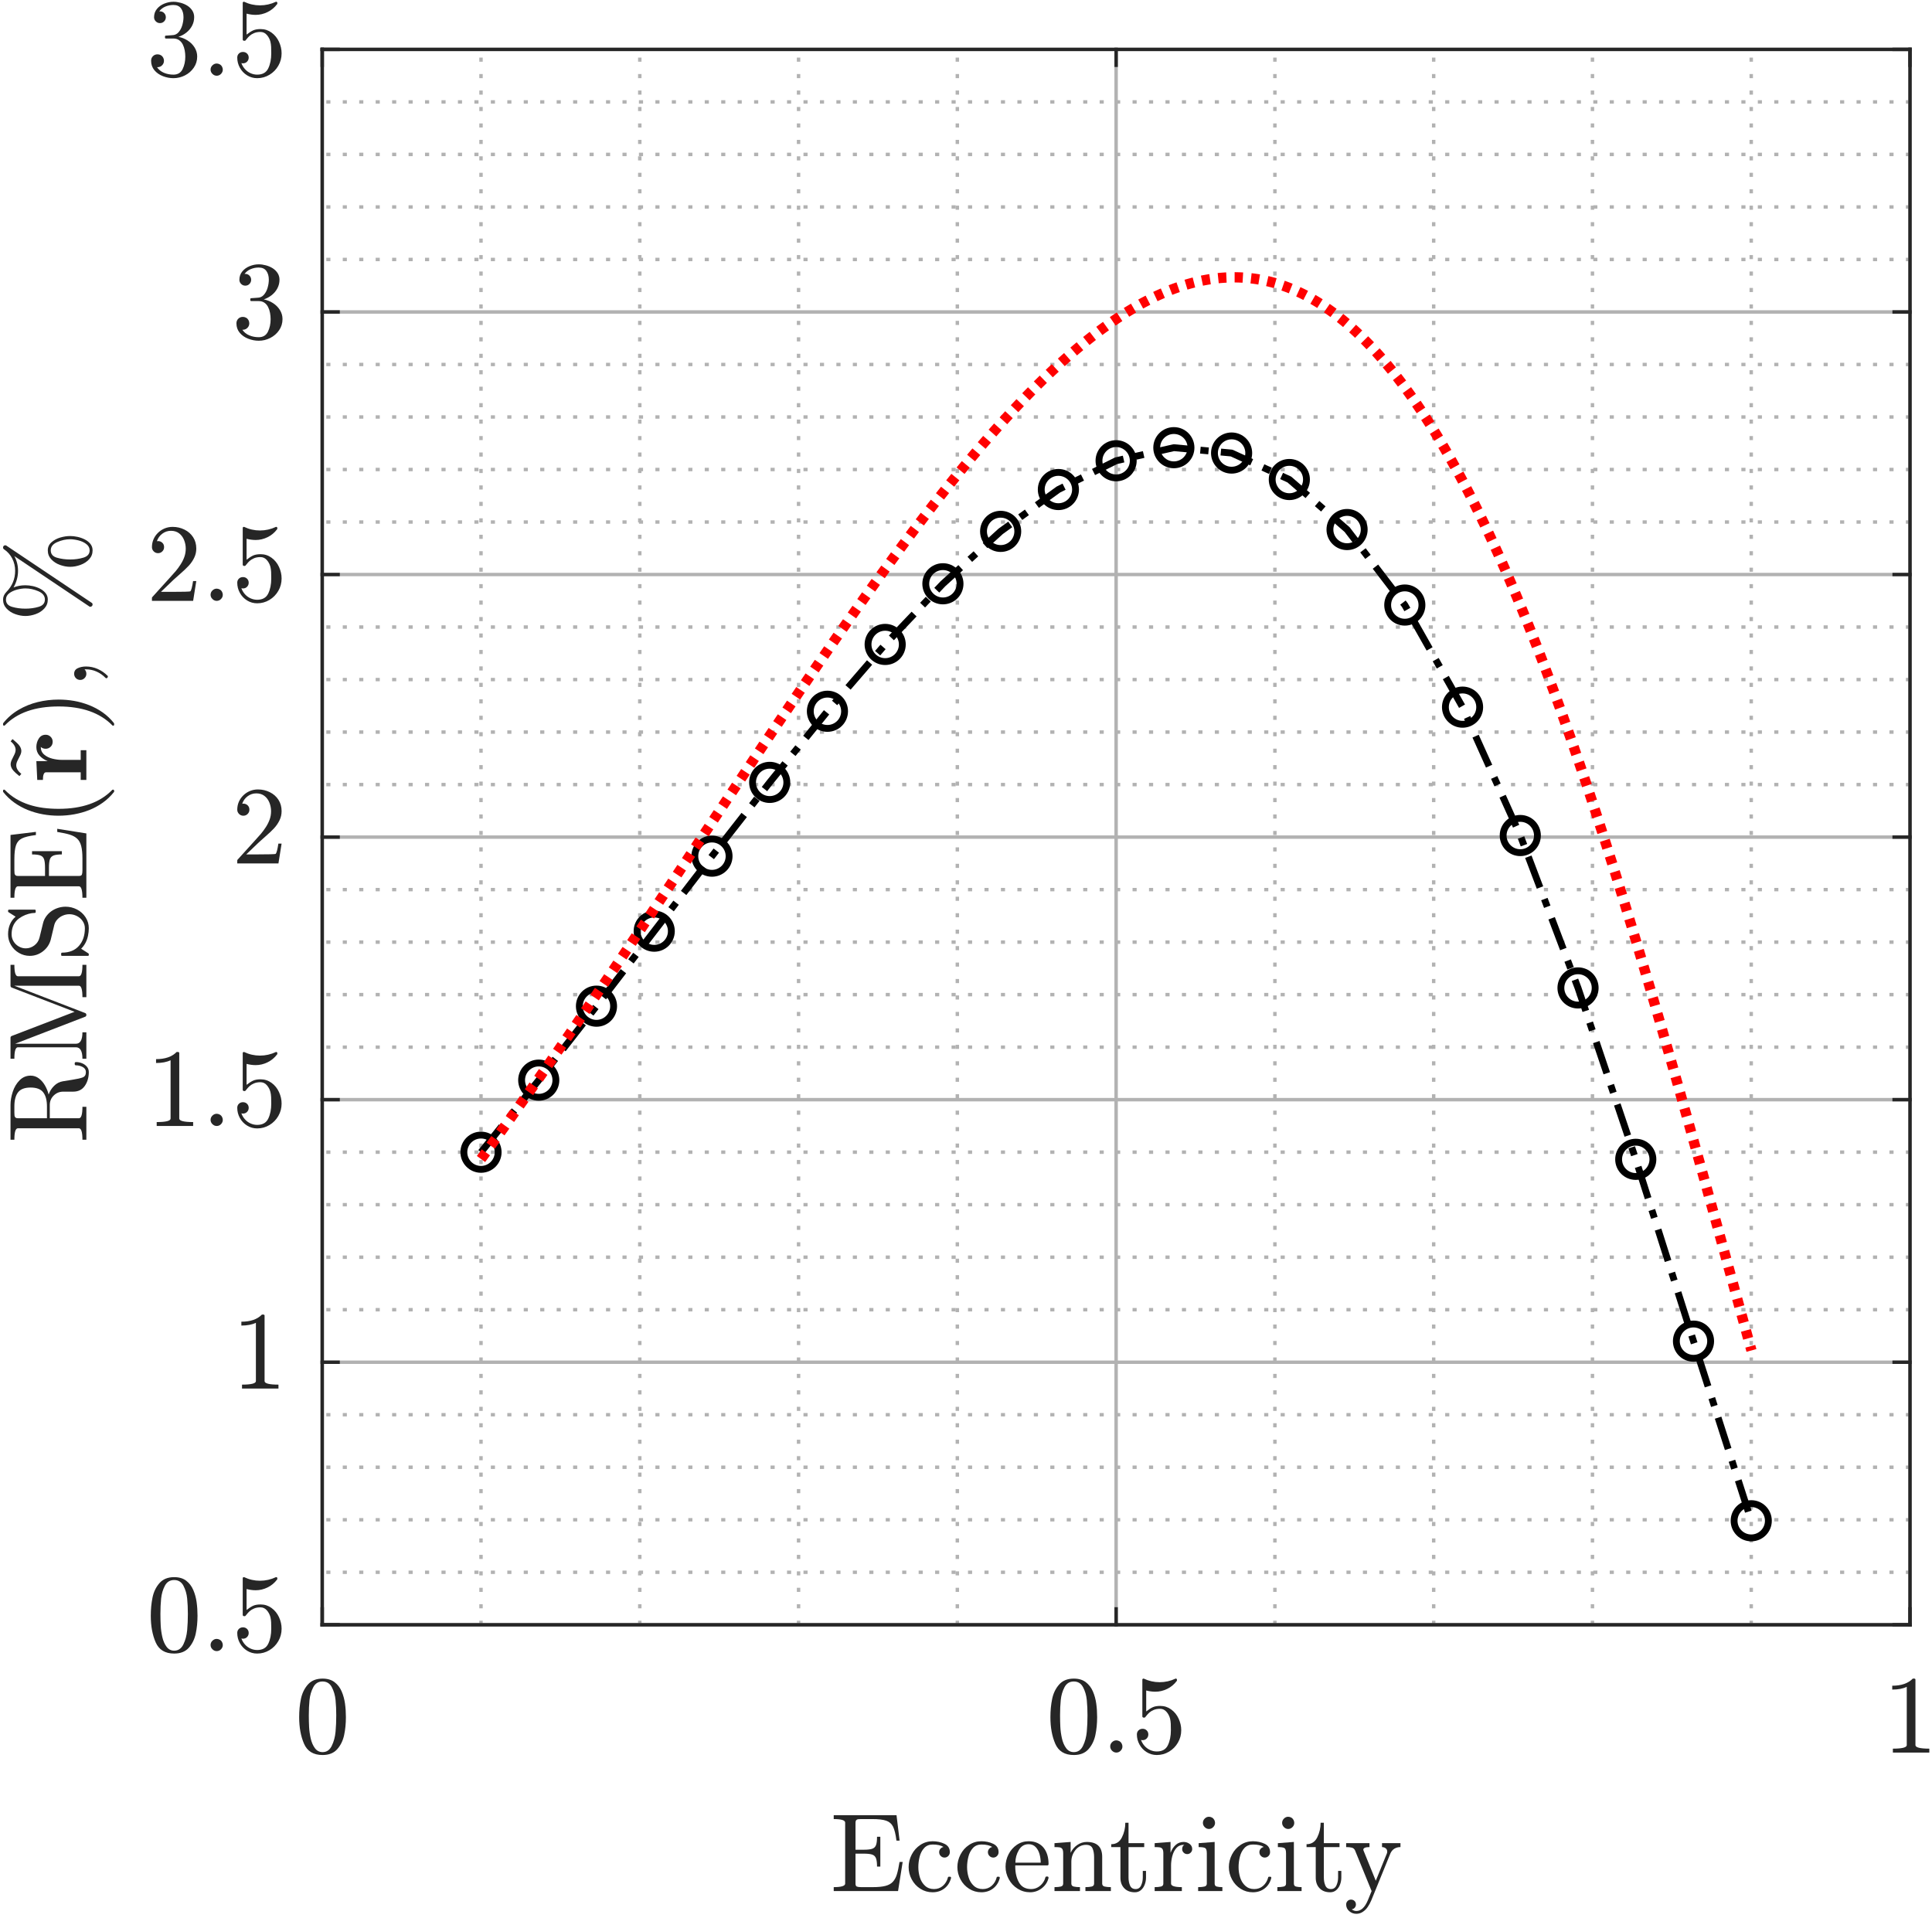 <?xml version="1.0" encoding="UTF-8" standalone="no"?>
<svg
   xmlns:dc="http://purl.org/dc/elements/1.1/"
   xmlns:cc="http://creativecommons.org/ns#"
   xmlns:rdf="http://www.w3.org/1999/02/22-rdf-syntax-ns#"
   xmlns:svg="http://www.w3.org/2000/svg"
   xmlns="http://www.w3.org/2000/svg"
   xmlns:sodipodi="http://sodipodi.sourceforge.net/DTD/sodipodi-0.dtd"
   xmlns:inkscape="http://www.inkscape.org/namespaces/inkscape"
   version="1.1"
   id="svg2"
   xml:space="preserve"
   width="376"
   height="373.333"
   viewBox="0 0 376 373.333"
   sodipodi:docname="eccErr_f=135.eps"><rect x="0" y="0" width="376" height="373.333" fill="#333333" stroke="none"/><defs
     id="defs6" /><sodipodi:namedview
     pagecolor="#ffffff"
     bordercolor="#666666"
     borderopacity="1"
     objecttolerance="10"
     gridtolerance="10"
     guidetolerance="10"
     inkscape:pageopacity="0"
     inkscape:pageshadow="2"
     inkscape:window-width="640"
     inkscape:window-height="480"
     id="namedview4" /><g
     id="g10"
     inkscape:groupmode="layer"
     inkscape:label="ink_ext_XXXXXX"
     transform="matrix(1.333,0,0,-1.333,0,373.333)"><g
       id="g12"
       transform="scale(0.1)"><path
         d="M -10,-9.996 H 2824.64 V 2824.644 H -10 Z"
         style="fill:#ffffff;fill-opacity:1;fill-rule:nonzero;stroke:none"
         id="path14" /><path
         d="M -10,-9.996 H 2824.64 V 2824.644 H -10 Z"
         style="fill:#ffffff;fill-opacity:1;fill-rule:nonzero;stroke:none"
         id="path16" /><path
         d="m 470.449,428.41 h 2318.16 V 2728.55 H 470.449 Z"
         style="fill:#ffffff;fill-opacity:1;fill-rule:nonzero;stroke:none"
         id="path18" /><path
         d="M 702.266,428.41 V 2728.55"
         style="fill:none;stroke:#b2b2b2;stroke-width:5.003;stroke-linecap:butt;stroke-linejoin:bevel;stroke-miterlimit:10;stroke-dasharray:6.006, 18.017;stroke-dashoffset:0;stroke-opacity:1"
         id="path20" /><path
         d="M 934.082,428.41 V 2728.55"
         style="fill:none;stroke:#b2b2b2;stroke-width:5.003;stroke-linecap:butt;stroke-linejoin:bevel;stroke-miterlimit:10;stroke-dasharray:6.006, 18.017;stroke-dashoffset:0;stroke-opacity:1"
         id="path22" /><path
         d="M 1165.9,428.41 V 2728.55"
         style="fill:none;stroke:#b2b2b2;stroke-width:5.003;stroke-linecap:butt;stroke-linejoin:bevel;stroke-miterlimit:10;stroke-dasharray:6.006, 18.017;stroke-dashoffset:0;stroke-opacity:1"
         id="path24" /><path
         d="M 1397.71,428.41 V 2728.55"
         style="fill:none;stroke:#b2b2b2;stroke-width:5.003;stroke-linecap:butt;stroke-linejoin:bevel;stroke-miterlimit:10;stroke-dasharray:6.006, 18.017;stroke-dashoffset:0;stroke-opacity:1"
         id="path26" /><path
         d="M 1861.34,428.41 V 2728.55"
         style="fill:none;stroke:#b2b2b2;stroke-width:5.003;stroke-linecap:butt;stroke-linejoin:bevel;stroke-miterlimit:10;stroke-dasharray:6.006, 18.017;stroke-dashoffset:0;stroke-opacity:1"
         id="path28" /><path
         d="M 2093.16,428.41 V 2728.55"
         style="fill:none;stroke:#b2b2b2;stroke-width:5.003;stroke-linecap:butt;stroke-linejoin:bevel;stroke-miterlimit:10;stroke-dasharray:6.006, 18.017;stroke-dashoffset:0;stroke-opacity:1"
         id="path30" /><path
         d="M 2324.98,428.41 V 2728.55"
         style="fill:none;stroke:#b2b2b2;stroke-width:5.003;stroke-linecap:butt;stroke-linejoin:bevel;stroke-miterlimit:10;stroke-dasharray:6.006, 18.017;stroke-dashoffset:0;stroke-opacity:1"
         id="path32" /><path
         d="M 2556.79,428.41 V 2728.55"
         style="fill:none;stroke:#b2b2b2;stroke-width:5.003;stroke-linecap:butt;stroke-linejoin:bevel;stroke-miterlimit:10;stroke-dasharray:6.006, 18.017;stroke-dashoffset:0;stroke-opacity:1"
         id="path34" /><path
         d="M 470.449,428.41 V 2728.55"
         style="fill:none;stroke:#b2b2b2;stroke-width:5.003;stroke-linecap:butt;stroke-linejoin:round;stroke-miterlimit:10;stroke-dasharray:none;stroke-opacity:1"
         id="path36" /><path
         d="M 1629.53,428.41 V 2728.55"
         style="fill:none;stroke:#b2b2b2;stroke-width:5.003;stroke-linecap:butt;stroke-linejoin:round;stroke-miterlimit:10;stroke-dasharray:none;stroke-opacity:1"
         id="path38" /><path
         d="M 2788.61,428.41 V 2728.55"
         style="fill:none;stroke:#b2b2b2;stroke-width:5.003;stroke-linecap:butt;stroke-linejoin:round;stroke-miterlimit:10;stroke-dasharray:none;stroke-opacity:1"
         id="path40" /><path
         d="M 2788.61,505.086 H 470.449"
         style="fill:none;stroke:#b2b2b2;stroke-width:5.003;stroke-linecap:butt;stroke-linejoin:bevel;stroke-miterlimit:10;stroke-dasharray:6.006, 18.017;stroke-dashoffset:0;stroke-opacity:1"
         id="path42" /><path
         d="M 2788.61,581.754 H 470.449"
         style="fill:none;stroke:#b2b2b2;stroke-width:5.003;stroke-linecap:butt;stroke-linejoin:bevel;stroke-miterlimit:10;stroke-dasharray:6.006, 18.017;stroke-dashoffset:0;stroke-opacity:1"
         id="path44" /><path
         d="M 2788.61,658.426 H 470.449"
         style="fill:none;stroke:#b2b2b2;stroke-width:5.003;stroke-linecap:butt;stroke-linejoin:bevel;stroke-miterlimit:10;stroke-dasharray:6.006, 18.017;stroke-dashoffset:0;stroke-opacity:1"
         id="path46" /><path
         d="M 2788.61,735.098 H 470.449"
         style="fill:none;stroke:#b2b2b2;stroke-width:5.003;stroke-linecap:butt;stroke-linejoin:bevel;stroke-miterlimit:10;stroke-dasharray:6.006, 18.017;stroke-dashoffset:0;stroke-opacity:1"
         id="path48" /><path
         d="M 2788.61,888.441 H 470.449"
         style="fill:none;stroke:#b2b2b2;stroke-width:5.003;stroke-linecap:butt;stroke-linejoin:bevel;stroke-miterlimit:10;stroke-dasharray:6.006, 18.017;stroke-dashoffset:0;stroke-opacity:1"
         id="path50" /><path
         d="M 2788.61,965.113 H 470.449"
         style="fill:none;stroke:#b2b2b2;stroke-width:5.003;stroke-linecap:butt;stroke-linejoin:bevel;stroke-miterlimit:10;stroke-dasharray:6.006, 18.017;stroke-dashoffset:0;stroke-opacity:1"
         id="path52" /><path
         d="M 2788.61,1041.78 H 470.449"
         style="fill:none;stroke:#b2b2b2;stroke-width:5.003;stroke-linecap:butt;stroke-linejoin:bevel;stroke-miterlimit:10;stroke-dasharray:6.006, 18.017;stroke-dashoffset:0;stroke-opacity:1"
         id="path54" /><path
         d="M 2788.61,1118.45 H 470.449"
         style="fill:none;stroke:#b2b2b2;stroke-width:5.003;stroke-linecap:butt;stroke-linejoin:bevel;stroke-miterlimit:10;stroke-dasharray:6.006, 18.017;stroke-dashoffset:0;stroke-opacity:1"
         id="path56" /><path
         d="M 2788.61,1271.8 H 470.449"
         style="fill:none;stroke:#b2b2b2;stroke-width:5.003;stroke-linecap:butt;stroke-linejoin:bevel;stroke-miterlimit:10;stroke-dasharray:6.006, 18.017;stroke-dashoffset:0;stroke-opacity:1"
         id="path58" /><path
         d="M 2788.61,1348.47 H 470.449"
         style="fill:none;stroke:#b2b2b2;stroke-width:5.003;stroke-linecap:butt;stroke-linejoin:bevel;stroke-miterlimit:10;stroke-dasharray:6.006, 18.017;stroke-dashoffset:0;stroke-opacity:1"
         id="path60" /><path
         d="M 2788.61,1425.14 H 470.449"
         style="fill:none;stroke:#b2b2b2;stroke-width:5.003;stroke-linecap:butt;stroke-linejoin:bevel;stroke-miterlimit:10;stroke-dasharray:6.006, 18.017;stroke-dashoffset:0;stroke-opacity:1"
         id="path62" /><path
         d="M 2788.61,1501.81 H 470.449"
         style="fill:none;stroke:#b2b2b2;stroke-width:5.003;stroke-linecap:butt;stroke-linejoin:bevel;stroke-miterlimit:10;stroke-dasharray:6.006, 18.017;stroke-dashoffset:0;stroke-opacity:1"
         id="path64" /><path
         d="M 2788.61,1655.16 H 470.449"
         style="fill:none;stroke:#b2b2b2;stroke-width:5.003;stroke-linecap:butt;stroke-linejoin:bevel;stroke-miterlimit:10;stroke-dasharray:6.006, 18.017;stroke-dashoffset:0;stroke-opacity:1"
         id="path66" /><path
         d="M 2788.61,1731.82 H 470.449"
         style="fill:none;stroke:#b2b2b2;stroke-width:5.003;stroke-linecap:butt;stroke-linejoin:bevel;stroke-miterlimit:10;stroke-dasharray:6.006, 18.017;stroke-dashoffset:0;stroke-opacity:1"
         id="path68" /><path
         d="M 2788.61,1808.5 H 470.449"
         style="fill:none;stroke:#b2b2b2;stroke-width:5.003;stroke-linecap:butt;stroke-linejoin:bevel;stroke-miterlimit:10;stroke-dasharray:6.006, 18.017;stroke-dashoffset:0;stroke-opacity:1"
         id="path70" /><path
         d="M 2788.61,1885.17 H 470.449"
         style="fill:none;stroke:#b2b2b2;stroke-width:5.003;stroke-linecap:butt;stroke-linejoin:bevel;stroke-miterlimit:10;stroke-dasharray:6.006, 18.017;stroke-dashoffset:0;stroke-opacity:1"
         id="path72" /><path
         d="M 2788.61,2038.51 H 470.449"
         style="fill:none;stroke:#b2b2b2;stroke-width:5.003;stroke-linecap:butt;stroke-linejoin:bevel;stroke-miterlimit:10;stroke-dasharray:6.006, 18.017;stroke-dashoffset:0;stroke-opacity:1"
         id="path74" /><path
         d="M 2788.61,2115.19 H 470.449"
         style="fill:none;stroke:#b2b2b2;stroke-width:5.003;stroke-linecap:butt;stroke-linejoin:bevel;stroke-miterlimit:10;stroke-dasharray:6.006, 18.017;stroke-dashoffset:0;stroke-opacity:1"
         id="path76" /><path
         d="M 2788.61,2191.86 H 470.449"
         style="fill:none;stroke:#b2b2b2;stroke-width:5.003;stroke-linecap:butt;stroke-linejoin:bevel;stroke-miterlimit:10;stroke-dasharray:6.006, 18.017;stroke-dashoffset:0;stroke-opacity:1"
         id="path78" /><path
         d="M 2788.61,2268.53 H 470.449"
         style="fill:none;stroke:#b2b2b2;stroke-width:5.003;stroke-linecap:butt;stroke-linejoin:bevel;stroke-miterlimit:10;stroke-dasharray:6.006, 18.017;stroke-dashoffset:0;stroke-opacity:1"
         id="path80" /><path
         d="M 2788.61,2421.87 H 470.449"
         style="fill:none;stroke:#b2b2b2;stroke-width:5.003;stroke-linecap:butt;stroke-linejoin:bevel;stroke-miterlimit:10;stroke-dasharray:6.006, 18.017;stroke-dashoffset:0;stroke-opacity:1"
         id="path82" /><path
         d="M 2788.61,2498.54 H 470.449"
         style="fill:none;stroke:#b2b2b2;stroke-width:5.003;stroke-linecap:butt;stroke-linejoin:bevel;stroke-miterlimit:10;stroke-dasharray:6.006, 18.017;stroke-dashoffset:0;stroke-opacity:1"
         id="path84" /><path
         d="M 2788.61,2575.21 H 470.449"
         style="fill:none;stroke:#b2b2b2;stroke-width:5.003;stroke-linecap:butt;stroke-linejoin:bevel;stroke-miterlimit:10;stroke-dasharray:6.006, 18.017;stroke-dashoffset:0;stroke-opacity:1"
         id="path86" /><path
         d="M 2788.61,2651.88 H 470.449"
         style="fill:none;stroke:#b2b2b2;stroke-width:5.003;stroke-linecap:butt;stroke-linejoin:bevel;stroke-miterlimit:10;stroke-dasharray:6.006, 18.017;stroke-dashoffset:0;stroke-opacity:1"
         id="path88" /><path
         d="M 2788.61,428.41 H 470.449"
         style="fill:none;stroke:#b2b2b2;stroke-width:5.003;stroke-linecap:butt;stroke-linejoin:round;stroke-miterlimit:10;stroke-dasharray:none;stroke-opacity:1"
         id="path90" /><path
         d="M 2788.61,811.766 H 470.449"
         style="fill:none;stroke:#b2b2b2;stroke-width:5.003;stroke-linecap:butt;stroke-linejoin:round;stroke-miterlimit:10;stroke-dasharray:none;stroke-opacity:1"
         id="path92" /><path
         d="M 2788.61,1195.13 H 470.449"
         style="fill:none;stroke:#b2b2b2;stroke-width:5.003;stroke-linecap:butt;stroke-linejoin:round;stroke-miterlimit:10;stroke-dasharray:none;stroke-opacity:1"
         id="path94" /><path
         d="M 2788.61,1578.48 H 470.449"
         style="fill:none;stroke:#b2b2b2;stroke-width:5.003;stroke-linecap:butt;stroke-linejoin:round;stroke-miterlimit:10;stroke-dasharray:none;stroke-opacity:1"
         id="path96" /><path
         d="M 2788.61,1961.84 H 470.449"
         style="fill:none;stroke:#b2b2b2;stroke-width:5.003;stroke-linecap:butt;stroke-linejoin:round;stroke-miterlimit:10;stroke-dasharray:none;stroke-opacity:1"
         id="path98" /><path
         d="M 2788.61,2345.2 H 470.449"
         style="fill:none;stroke:#b2b2b2;stroke-width:5.003;stroke-linecap:butt;stroke-linejoin:round;stroke-miterlimit:10;stroke-dasharray:none;stroke-opacity:1"
         id="path100" /><path
         d="M 2788.61,2728.55 H 470.449"
         style="fill:none;stroke:#b2b2b2;stroke-width:5.003;stroke-linecap:butt;stroke-linejoin:round;stroke-miterlimit:10;stroke-dasharray:none;stroke-opacity:1"
         id="path102" /><path
         d="M 470.449,428.41 H 2788.61"
         style="fill:none;stroke:#262626;stroke-width:5.003;stroke-linecap:square;stroke-linejoin:round;stroke-miterlimit:10;stroke-dasharray:none;stroke-opacity:1"
         id="path104" /><path
         d="M 470.449,2728.55 H 2788.61"
         style="fill:none;stroke:#262626;stroke-width:5.003;stroke-linecap:square;stroke-linejoin:round;stroke-miterlimit:10;stroke-dasharray:none;stroke-opacity:1"
         id="path106" /><path
         d="m 470.449,428.41 v 23.184"
         style="fill:none;stroke:#262626;stroke-width:5.003;stroke-linecap:square;stroke-linejoin:round;stroke-miterlimit:10;stroke-dasharray:none;stroke-opacity:1"
         id="path108" /><path
         d="m 1629.53,428.41 v 23.184"
         style="fill:none;stroke:#262626;stroke-width:5.003;stroke-linecap:square;stroke-linejoin:round;stroke-miterlimit:10;stroke-dasharray:none;stroke-opacity:1"
         id="path110" /><path
         d="m 2788.61,428.41 v 23.184"
         style="fill:none;stroke:#262626;stroke-width:5.003;stroke-linecap:square;stroke-linejoin:round;stroke-miterlimit:10;stroke-dasharray:none;stroke-opacity:1"
         id="path112" /><path
         d="m 470.449,2728.55 v -23.17"
         style="fill:none;stroke:#262626;stroke-width:5.003;stroke-linecap:square;stroke-linejoin:round;stroke-miterlimit:10;stroke-dasharray:none;stroke-opacity:1"
         id="path114" /><path
         d="m 1629.53,2728.55 v -23.17"
         style="fill:none;stroke:#262626;stroke-width:5.003;stroke-linecap:square;stroke-linejoin:round;stroke-miterlimit:10;stroke-dasharray:none;stroke-opacity:1"
         id="path116" /><path
         d="m 2788.61,2728.55 v -23.17"
         style="fill:none;stroke:#262626;stroke-width:5.003;stroke-linecap:square;stroke-linejoin:round;stroke-miterlimit:10;stroke-dasharray:none;stroke-opacity:1"
         id="path118" /><path
         d="m 470.945,238.27 c -13.257,0 -22.265,5.457 -27.023,16.375 -4.754,10.914 -7.129,23.878 -7.129,38.894 0,9.383 0.844,18.223 2.535,26.512 1.688,8.289 5.082,15.324 10.18,21.109 5.097,5.785 12.242,8.68 21.437,8.68 7.137,0 12.969,-1.735 17.5,-5.207 4.539,-3.473 7.996,-7.977 10.375,-13.512 2.375,-5.539 4.004,-11.449 4.875,-17.734 0.875,-6.285 1.317,-12.903 1.317,-19.848 0,-9.324 -0.86,-18.031 -2.578,-26.133 -1.723,-8.101 -5.086,-14.984 -10.09,-20.644 -5.004,-5.664 -12.137,-8.492 -21.399,-8.492 z m 0,4.218 c 6.008,0 10.496,3.086 13.473,9.25 2.969,6.16 4.801,12.996 5.488,20.504 0.684,7.508 1.028,15.481 1.028,23.926 0,8.133 -0.344,15.621 -1.028,22.473 -0.687,6.851 -2.504,13.058 -5.445,18.629 -2.941,5.566 -7.445,8.347 -13.516,8.347 -6.129,0 -10.664,-2.797 -13.601,-8.394 -2.942,-5.602 -4.758,-11.813 -5.446,-18.629 -0.687,-6.821 -1.027,-14.293 -1.027,-22.426 0,-6.004 0.141,-11.684 0.418,-17.031 0.281,-5.352 1.047,-10.856 2.301,-16.516 1.25,-5.66 3.297,-10.433 6.144,-14.312 2.848,-3.879 6.586,-5.821 11.211,-5.821"
         style="fill:#262626;fill-opacity:1;fill-rule:nonzero;stroke:none"
         id="path120" /><path
         d="m 1567.75,238.27 c -13.27,0 -22.27,5.457 -27.02,16.375 -4.76,10.914 -7.14,23.878 -7.14,38.894 0,9.383 0.84,18.223 2.54,26.512 1.69,8.289 5.08,15.324 10.18,21.109 5.1,5.785 12.24,8.68 21.44,8.68 7.13,0 12.96,-1.735 17.5,-5.207 4.54,-3.473 8,-7.977 10.37,-13.512 2.38,-5.539 4,-11.449 4.88,-17.734 0.88,-6.285 1.31,-12.903 1.31,-19.848 0,-9.324 -0.86,-18.031 -2.58,-26.133 -1.72,-8.101 -5.08,-14.984 -10.09,-20.644 -5,-5.664 -12.13,-8.492 -21.39,-8.492 z m 0,4.218 c 6.01,0 10.5,3.086 13.46,9.25 2.98,6.16 4.81,12.996 5.49,20.504 0.69,7.508 1.04,15.481 1.04,23.926 0,8.133 -0.35,15.621 -1.04,22.473 -0.68,6.851 -2.5,13.058 -5.44,18.629 -2.94,5.566 -7.44,8.347 -13.51,8.347 -6.13,0 -10.66,-2.797 -13.61,-8.394 -2.94,-5.602 -4.75,-11.813 -5.44,-18.629 -0.69,-6.821 -1.03,-14.293 -1.03,-22.426 0,-6.004 0.14,-11.684 0.42,-17.031 0.28,-5.352 1.05,-10.856 2.3,-16.516 1.25,-5.66 3.3,-10.433 6.15,-14.312 2.85,-3.879 6.58,-5.821 11.21,-5.821"
         style="fill:#262626;fill-opacity:1;fill-rule:nonzero;stroke:none"
         id="path122" /><path
         d="m 1620.89,250.746 c 0,2.445 0.91,4.539 2.72,6.289 1.82,1.754 3.88,2.629 6.19,2.629 1.51,0 2.98,-0.387 4.42,-1.168 1.44,-0.785 2.55,-1.898 3.33,-3.336 0.78,-1.441 1.18,-2.91 1.18,-4.414 0,-2.371 -0.88,-4.453 -2.64,-6.238 -1.75,-1.781 -3.84,-2.672 -6.29,-2.672 -2.31,0 -4.37,0.891 -6.19,2.672 -1.81,1.785 -2.72,3.867 -2.72,6.238"
         style="fill:#262626;fill-opacity:1;fill-rule:nonzero;stroke:none"
         id="path124" /><path
         d="m 1665.85,260.32 c 1.13,-3.191 2.83,-6.082 5.11,-8.679 2.29,-2.598 5,-4.614 8.17,-6.051 3.16,-1.438 6.42,-2.156 9.8,-2.156 7.82,0 13.2,3.031 16.14,9.097 2.94,6.071 4.41,13.422 4.41,22.051 0,3.758 -0.06,6.918 -0.18,9.481 -0.13,2.566 -0.47,5.035 -1.04,7.414 -1,3.816 -2.76,7.148 -5.3,9.996 -2.53,2.843 -5.62,4.269 -9.24,4.269 -3.63,0 -6.76,-0.566 -9.38,-1.695 -2.63,-1.125 -4.76,-2.422 -6.39,-3.891 -1.62,-1.468 -3.06,-3.015 -4.31,-4.644 -1.25,-1.629 -2.03,-2.504 -2.35,-2.629 h -1.88 c -0.25,0 -0.57,0.172 -0.98,0.515 -0.41,0.344 -0.61,0.672 -0.61,0.985 v 54.148 c 0,0.313 0.17,0.61 0.52,0.887 0.34,0.281 0.7,0.422 1.07,0.422 h 0.47 c 7.32,-3.504 15.05,-5.254 23.18,-5.254 8.07,0 15.83,1.75 23.28,5.254 h 0.46 c 0.38,0 0.72,-0.141 1.04,-0.422 0.31,-0.277 0.46,-0.574 0.46,-0.887 v -1.504 c 0,-0.5 -0.12,-0.75 -0.37,-0.75 -3.7,-4.945 -8.32,-8.773 -13.89,-11.492 -5.57,-2.722 -11.32,-4.086 -17.26,-4.086 -4.32,0 -8.76,0.594 -13.33,1.785 v -30.593 c 3.63,2.879 6.85,4.941 9.66,6.191 2.82,1.254 6.42,1.879 10.79,1.879 5.95,0 11.28,-1.719 16,-5.164 4.73,-3.438 8.36,-7.91 10.89,-13.414 2.53,-5.508 3.8,-11.137 3.8,-16.891 0,-6.504 -1.59,-12.527 -4.79,-18.062 -3.18,-5.539 -7.51,-9.95 -12.99,-13.231 -5.47,-3.289 -11.43,-4.929 -17.88,-4.929 -5.32,0 -10.21,1.375 -14.68,4.128 -4.47,2.75 -7.99,6.442 -10.56,11.075 -2.56,4.629 -3.85,9.57 -3.85,14.824 0,2.441 0.8,4.43 2.4,5.961 1.59,1.531 3.58,2.297 5.96,2.297 2.37,0 4.36,-0.782 5.95,-2.344 1.6,-1.566 2.4,-3.535 2.4,-5.914 0,-2.317 -0.8,-4.285 -2.4,-5.91 -1.59,-1.625 -3.58,-2.438 -5.95,-2.438 -0.38,0 -0.81,0.043 -1.27,0.137 -0.47,0.098 -0.83,0.176 -1.08,0.234"
         style="fill:#262626;fill-opacity:1;fill-rule:nonzero;stroke:none"
         id="path126" /><path
         d="m 2763.59,241.836 v 5.723 c 13.51,0 20.27,1.722 20.27,5.164 v 85.105 c -5.57,-2.687 -12.64,-4.027 -21.21,-4.027 v 5.625 c 13.26,0 23.27,3.472 30.03,10.414 h 2.25 c 0.37,0 0.74,-0.141 1.08,-0.422 0.35,-0.277 0.52,-0.605 0.52,-0.984 v -95.711 c 0,-3.442 6.76,-5.164 20.27,-5.164 v -5.723 h -53.21"
         style="fill:#262626;fill-opacity:1;fill-rule:nonzero;stroke:none"
         id="path128" /><path
         d="m 1217.23,39.645 v 5.727 c 11.13,0 16.7,1.719 16.7,5.164 v 89.051 c 0,3.437 -5.57,5.16 -16.7,5.16 v 5.633 h 91.68 l 4.5,-37.066 h -4.6 c -1.18,9.32 -2.83,16.089 -4.93,20.316 -2.09,4.219 -5.42,7.129 -9.99,8.726 -4.57,1.594 -11.44,2.391 -20.64,2.391 h -15.96 c -1.93,0 -3.45,-0.078 -4.54,-0.234 -1.1,-0.157 -1.99,-0.625 -2.68,-1.407 -0.69,-0.785 -1.03,-1.957 -1.03,-3.519 V 99.984 h 12.01 c 5.5,0 9.6,0.454 12.29,1.364 2.69,0.906 4.55,2.672 5.59,5.297 1.03,2.628 1.54,6.73 1.54,12.293 h 4.79 V 75.398 h -4.79 c 0,5.445 -0.51,9.496 -1.54,12.156 -1.04,2.656 -2.9,4.438 -5.59,5.344 -2.69,0.91 -6.79,1.363 -12.29,1.363 h -12.01 V 50.535 c 0,-2.379 0.67,-3.836 2.01,-4.367 1.35,-0.531 3.43,-0.797 6.24,-0.797 h 17.18 c 7.51,0 13.57,0.594 18.2,1.781 4.63,1.192 8.23,3.16 10.79,5.91 2.57,2.754 4.54,6.34 5.91,10.75 1.38,4.41 2.7,10.523 3.95,18.34 h 4.59 l -6.75,-42.508 h -93.93"
         style="fill:#262626;fill-opacity:1;fill-rule:nonzero;stroke:none"
         id="path130" /><path
         d="m 1361.59,37.863 c -6.5,0 -12.43,1.688 -17.78,5.066 -5.35,3.379 -9.55,7.918 -12.62,13.609 -3.06,5.691 -4.6,11.726 -4.6,18.109 0,6.379 1.52,12.496 4.55,18.344 3.04,5.852 7.25,10.543 12.63,14.078 5.37,3.532 11.32,5.297 17.82,5.297 6.38,0 12.17,-1.25 17.36,-3.754 5.2,-2.5 7.79,-6.566 7.79,-12.195 0,-2.125 -0.75,-3.973 -2.25,-5.539 -1.5,-1.559 -3.35,-2.34 -5.54,-2.34 -2.12,0 -3.95,0.781 -5.49,2.34 -1.53,1.566 -2.3,3.414 -2.3,5.539 0,1.879 0.61,3.519 1.84,4.93 1.22,1.406 2.73,2.297 4.55,2.672 -3.76,2.378 -9.01,3.566 -15.76,3.566 -5.2,0 -9.38,-1.719 -12.53,-5.164 -3.16,-3.438 -5.37,-7.691 -6.62,-12.762 -1.25,-5.062 -1.87,-10.07 -1.87,-15.012 0,-5.254 0.76,-10.32 2.29,-15.203 1.53,-4.879 4.03,-8.914 7.51,-12.105 3.47,-3.191 7.81,-4.785 13,-4.785 5.13,0 9.49,1.578 13.08,4.742 3.6,3.16 6.06,7.269 7.37,12.336 0,0.625 0.44,0.938 1.32,0.938 h 1.97 c 0.31,0 0.59,-0.156 0.84,-0.469 0.25,-0.312 0.38,-0.625 0.38,-0.938 v -0.469 c -1.63,-6.441 -4.87,-11.523 -9.71,-15.246 -4.85,-3.727 -10.59,-5.586 -17.23,-5.586"
         style="fill:#262626;fill-opacity:1;fill-rule:nonzero;stroke:none"
         id="path132" /><path
         d="m 1432.77,37.863 c -6.5,0 -12.43,1.688 -17.78,5.066 -5.35,3.379 -9.56,7.918 -12.62,13.609 -3.07,5.691 -4.6,11.726 -4.6,18.109 0,6.379 1.52,12.496 4.55,18.344 3.04,5.852 7.24,10.543 12.62,14.078 5.38,3.532 11.33,5.297 17.83,5.297 6.38,0 12.17,-1.25 17.36,-3.754 5.19,-2.5 7.79,-6.566 7.79,-12.195 0,-2.125 -0.75,-3.973 -2.25,-5.539 -1.5,-1.559 -3.35,-2.34 -5.54,-2.34 -2.12,0 -3.95,0.781 -5.49,2.34 -1.53,1.566 -2.3,3.414 -2.3,5.539 0,1.879 0.61,3.519 1.84,4.93 1.21,1.406 2.73,2.297 4.54,2.672 -3.75,2.378 -9.01,3.566 -15.76,3.566 -5.19,0 -9.37,-1.719 -12.53,-5.164 -3.16,-3.438 -5.36,-7.691 -6.61,-12.762 -1.26,-5.062 -1.88,-10.07 -1.88,-15.012 0,-5.254 0.76,-10.32 2.3,-15.203 1.53,-4.879 4.03,-8.914 7.5,-12.105 3.47,-3.191 7.81,-4.785 13,-4.785 5.13,0 9.5,1.578 13.09,4.742 3.6,3.16 6.05,7.269 7.37,12.336 0,0.625 0.44,0.938 1.31,0.938 h 1.97 c 0.32,0 0.6,-0.156 0.85,-0.469 0.25,-0.312 0.37,-0.625 0.37,-0.938 v -0.469 c -1.63,-6.441 -4.86,-11.523 -9.71,-15.246 -4.85,-3.727 -10.59,-5.586 -17.22,-5.586"
         style="fill:#262626;fill-opacity:1;fill-rule:nonzero;stroke:none"
         id="path134" /><path
         d="m 1503.95,37.863 c -6.57,0 -12.61,1.723 -18.11,5.164 -5.51,3.438 -9.84,8.051 -13,13.836 -3.16,5.789 -4.74,11.906 -4.74,18.348 0,6.32 1.44,12.324 4.32,18.016 2.88,5.695 6.9,10.308 12.06,13.843 5.16,3.532 10.9,5.297 17.22,5.297 4.94,0 9.24,-0.844 12.9,-2.527 3.66,-1.692 6.68,-4.004 9.05,-6.949 2.38,-2.938 4.18,-6.41 5.4,-10.414 1.22,-4.004 1.83,-8.414 1.83,-13.23 0,-1.441 -0.56,-2.16 -1.69,-2.16 h -46.92 v -1.688 c 0,-9.008 1.82,-16.734 5.44,-23.176 3.63,-6.445 9.54,-9.668 17.74,-9.668 3.32,0 6.38,0.734 9.19,2.207 2.82,1.473 5.27,3.535 7.37,6.191 2.1,2.66 3.49,5.492 4.18,8.492 0.12,0.379 0.33,0.707 0.61,0.988 0.28,0.277 0.61,0.418 0.99,0.418 h 1.4 c 1.13,0 1.69,-0.688 1.69,-2.059 -1.5,-6.133 -4.79,-11.156 -9.85,-15.062 -5.07,-3.91 -10.76,-5.867 -17.08,-5.867 z m -21.49,43.258 h 36.97 c 0,4.066 -0.56,8.18 -1.69,12.34 -1.12,4.16 -3.01,7.633 -5.67,10.414 -2.66,2.789 -6.12,4.18 -10.37,4.18 -6.13,0 -10.87,-2.86 -14.22,-8.586 -3.35,-5.727 -5.02,-11.84 -5.02,-18.348"
         style="fill:#262626;fill-opacity:1;fill-rule:nonzero;stroke:none"
         id="path136" /><path
         d="m 1539.56,39.645 v 5.727 c 3.76,0 6.81,0.281 9.15,0.844 2.34,0.562 3.52,2 3.52,4.32 v 44.195 c 0,2.938 -0.43,5.051 -1.27,6.335 -0.84,1.282 -2.09,2.063 -3.75,2.34 -1.66,0.285 -4.21,0.43 -7.65,0.43 v 5.723 l 23.56,1.781 V 95.481 c 2.18,4.628 5.41,8.43 9.66,11.399 4.26,2.976 8.88,4.461 13.89,4.461 7.44,0 13.06,-1.797 16.84,-5.399 3.79,-3.593 5.68,-9.082 5.68,-16.464 V 50.535 c 0,-2.32 1.19,-3.758 3.57,-4.32 2.37,-0.562 5.4,-0.844 9.1,-0.844 v -5.727 h -37.16 v 5.727 c 3.69,0 6.72,0.281 9.1,0.844 2.38,0.562 3.57,2 3.57,4.32 v 38.473 c 0,5.25 -0.77,9.582 -2.3,12.996 -1.54,3.406 -4.65,5.109 -9.34,5.109 -6.32,0 -11.5,-2.504 -15.53,-7.508 -4.03,-5.004 -6.05,-10.727 -6.05,-17.168 V 50.535 c 0,-2.32 1.19,-3.758 3.56,-4.32 2.38,-0.562 5.38,-0.844 9.01,-0.844 v -5.727 h -37.16"
         style="fill:#262626;fill-opacity:1;fill-rule:nonzero;stroke:none"
         id="path138" /><path
         d="m 1635.81,59.164 v 44.672 h -13.41 v 4.219 c 7.07,0 12.26,3.3 15.58,9.898 3.31,6.602 4.97,13.75 4.97,21.442 h 4.69 v -29.836 h 22.9 v -5.723 h -22.9 V 59.445 c 0,-4.504 0.75,-8.445 2.25,-11.824 1.5,-3.379 4.22,-5.066 8.16,-5.066 3.69,0 6.35,1.781 7.99,5.348 1.62,3.57 2.43,7.418 2.43,11.543 v 9.574 h 4.69 v -9.855 c 0,-3.379 -0.62,-6.727 -1.87,-10.039 -1.25,-3.316 -3.1,-6.019 -5.54,-8.117 -2.44,-2.098 -5.38,-3.144 -8.82,-3.144 -6.51,0 -11.65,1.938 -15.43,5.82 -3.79,3.879 -5.69,9.039 -5.69,15.48"
         style="fill:#262626;fill-opacity:1;fill-rule:nonzero;stroke:none"
         id="path140" /><path
         d="m 1685.8,39.645 v 5.727 c 3.7,0 6.73,0.281 9.1,0.844 2.38,0.562 3.57,2 3.57,4.32 v 44.195 c 0,2.938 -0.44,5.051 -1.31,6.335 -0.88,1.282 -2.13,2.063 -3.76,2.34 -1.63,0.285 -4.16,0.43 -7.6,0.43 v 5.723 l 23.18,1.781 V 95.481 c 1.75,4.691 4.24,8.508 7.46,11.445 3.22,2.945 7.12,4.414 11.69,4.414 3.25,0 6.14,-0.953 8.67,-2.863 2.54,-1.911 3.81,-4.43 3.81,-7.555 0,-1.938 -0.71,-3.641 -2.12,-5.109 -1.4,-1.477 -3.14,-2.211 -5.2,-2.211 -2.01,0 -3.73,0.719 -5.16,2.16 -1.45,1.438 -2.17,3.156 -2.17,5.16 0,2.879 1.04,4.941 3.1,6.191 h -0.93 c -4.38,0 -7.95,-1.578 -10.71,-4.738 -2.75,-3.16 -4.72,-7.098 -5.9,-11.82 -1.2,-4.723 -1.79,-9.215 -1.79,-13.469 V 50.535 c 0,-3.445 5.25,-5.164 15.77,-5.164 v -5.727 h -39.7"
         style="fill:#262626;fill-opacity:1;fill-rule:nonzero;stroke:none"
         id="path142" /><path
         d="m 1749.28,39.645 v 5.727 c 3.69,0 6.72,0.281 9.1,0.844 2.38,0.562 3.57,2 3.57,4.32 v 44.195 c 0,4.191 -0.8,6.753 -2.4,7.691 -1.59,0.941 -4.76,1.414 -9.52,1.414 v 5.723 l 23.36,1.781 V 50.535 c 0,-2.32 1.02,-3.758 3.06,-4.32 2.03,-0.562 4.76,-0.844 8.21,-0.844 v -5.727 z m 6.95,99.562 c 0,2.379 0.89,4.457 2.67,6.238 1.78,1.789 3.83,2.68 6.14,2.68 1.57,0 3.05,-0.391 4.46,-1.176 1.41,-0.781 2.5,-1.89 3.28,-3.328 0.79,-1.441 1.18,-2.914 1.18,-4.414 0,-2.379 -0.89,-4.457 -2.68,-6.238 -1.78,-1.781 -3.86,-2.676 -6.24,-2.676 -2.31,0 -4.36,0.895 -6.14,2.676 -1.78,1.781 -2.67,3.859 -2.67,6.238"
         style="fill:#262626;fill-opacity:1;fill-rule:nonzero;stroke:none"
         id="path144" /><path
         d="m 1829.14,37.863 c -6.51,0 -12.43,1.688 -17.78,5.066 -5.35,3.379 -9.56,7.918 -12.62,13.609 -3.07,5.691 -4.6,11.726 -4.6,18.109 0,6.379 1.52,12.496 4.55,18.344 3.04,5.852 7.24,10.543 12.63,14.078 5.37,3.532 11.31,5.297 17.82,5.297 6.38,0 12.17,-1.25 17.36,-3.754 5.2,-2.5 7.79,-6.566 7.79,-12.195 0,-2.125 -0.75,-3.973 -2.25,-5.539 -1.5,-1.559 -3.35,-2.34 -5.54,-2.34 -2.12,0 -3.95,0.781 -5.49,2.34 -1.53,1.566 -2.3,3.414 -2.3,5.539 0,1.879 0.61,3.519 1.83,4.93 1.22,1.406 2.74,2.297 4.56,2.672 -3.76,2.378 -9.01,3.566 -15.77,3.566 -5.19,0 -9.37,-1.719 -12.53,-5.164 -3.16,-3.438 -5.36,-7.691 -6.61,-12.762 -1.25,-5.062 -1.88,-10.07 -1.88,-15.012 0,-5.254 0.77,-10.32 2.3,-15.203 1.53,-4.879 4.03,-8.914 7.5,-12.105 3.48,-3.191 7.81,-4.785 13,-4.785 5.13,0 9.5,1.578 13.09,4.742 3.6,3.16 6.06,7.269 7.37,12.336 0,0.625 0.44,0.938 1.31,0.938 h 1.98 c 0.31,0 0.59,-0.156 0.84,-0.469 0.25,-0.312 0.37,-0.625 0.37,-0.938 v -0.469 c -1.62,-6.441 -4.86,-11.523 -9.71,-15.246 -4.85,-3.727 -10.59,-5.586 -17.22,-5.586"
         style="fill:#262626;fill-opacity:1;fill-rule:nonzero;stroke:none"
         id="path146" /><path
         d="m 1864.95,39.645 v 5.727 c 3.68,0 6.71,0.281 9.09,0.844 2.38,0.562 3.57,2 3.57,4.32 v 44.195 c 0,4.191 -0.8,6.753 -2.4,7.691 -1.59,0.941 -4.76,1.414 -9.51,1.414 v 5.723 l 23.36,1.781 V 50.535 c 0,-2.32 1.01,-3.758 3.05,-4.32 2.03,-0.562 4.77,-0.844 8.21,-0.844 v -5.727 z m 6.94,99.562 c 0,2.379 0.89,4.457 2.67,6.238 1.78,1.789 3.83,2.68 6.15,2.68 1.56,0 3.05,-0.391 4.45,-1.176 1.41,-0.781 2.5,-1.89 3.29,-3.328 0.78,-1.441 1.17,-2.914 1.17,-4.414 0,-2.379 -0.89,-4.457 -2.67,-6.238 -1.79,-1.781 -3.87,-2.676 -6.24,-2.676 -2.32,0 -4.37,0.895 -6.15,2.676 -1.78,1.781 -2.67,3.859 -2.67,6.238"
         style="fill:#262626;fill-opacity:1;fill-rule:nonzero;stroke:none"
         id="path148" /><path
         d="m 1920.97,59.164 v 44.672 h -13.42 v 4.219 c 7.07,0 12.26,3.3 15.58,9.898 3.31,6.602 4.97,13.75 4.97,21.442 h 4.7 v -29.836 h 22.89 v -5.723 H 1932.8 V 59.445 c 0,-4.504 0.75,-8.445 2.25,-11.824 1.5,-3.379 4.22,-5.066 8.16,-5.066 3.69,0 6.35,1.781 7.97,5.348 1.63,3.57 2.45,7.418 2.45,11.543 v 9.574 h 4.69 v -9.855 c 0,-3.379 -0.63,-6.727 -1.88,-10.039 -1.25,-3.316 -3.1,-6.019 -5.54,-8.117 -2.44,-2.098 -5.38,-3.144 -8.82,-3.144 -6.51,0 -11.65,1.938 -15.44,5.82 -3.78,3.879 -5.67,9.039 -5.67,15.48"
         style="fill:#262626;fill-opacity:1;fill-rule:nonzero;stroke:none"
         id="path150" /><path
         d="m 1973.45,13 c 2.07,-1.629 4.35,-2.445 6.85,-2.445 6.76,0 12.33,5.16 16.71,15.484 l 5.54,13.605 -24.31,59.59 c -1,2 -2.53,3.27 -4.6,3.801 -2.07,0.531 -4.82,0.801 -8.26,0.801 v 5.723 h 34.07 v -5.723 c -6.01,0 -9.01,-1.285 -9.01,-3.852 0,-0.438 0.06,-0.75 0.19,-0.938 l 18.01,-44.387 16.24,39.973 c 0.31,0.812 0.46,1.719 0.46,2.723 0,1.316 -0.34,2.457 -1.02,3.429 -0.69,0.969 -1.62,1.719 -2.77,2.25 -1.16,0.531 -2.43,0.801 -3.8,0.801 v 5.723 h 26.93 v -5.723 c -3.38,0 -6.32,-0.77 -8.83,-2.301 -2.5,-1.535 -4.44,-3.801 -5.81,-6.804 l -27.97,-68.691 c -1.5,-3.504 -3.24,-6.711 -5.21,-9.617 -1.97,-2.91 -4.38,-5.301 -7.22,-7.176 -2.85,-1.879 -5.96,-2.816 -9.34,-2.816 -4,0 -7.49,1.297 -10.46,3.891 -2.97,2.598 -4.46,5.836 -4.46,9.711 0,2.004 0.69,3.691 2.07,5.07 1.37,1.375 3.07,2.066 5.07,2.066 1.37,0 2.59,-0.312 3.66,-0.938 1.06,-0.629 1.91,-1.457 2.53,-2.488 0.62,-1.031 0.93,-2.269 0.93,-3.711 0,-1.75 -0.57,-3.312 -1.73,-4.691 -1.16,-1.375 -2.64,-2.156 -4.46,-2.34"
         style="fill:#262626;fill-opacity:1;fill-rule:nonzero;stroke:none"
         id="path152" /><path
         d="M 470.449,428.41 V 2728.55"
         style="fill:none;stroke:#262626;stroke-width:5.003;stroke-linecap:square;stroke-linejoin:round;stroke-miterlimit:10;stroke-dasharray:none;stroke-opacity:1"
         id="path154" /><path
         d="M 2788.61,428.41 V 2728.55"
         style="fill:none;stroke:#262626;stroke-width:5.003;stroke-linecap:square;stroke-linejoin:round;stroke-miterlimit:10;stroke-dasharray:none;stroke-opacity:1"
         id="path156" /><path
         d="m 470.449,428.41 h 23.18"
         style="fill:none;stroke:#262626;stroke-width:5.003;stroke-linecap:square;stroke-linejoin:round;stroke-miterlimit:10;stroke-dasharray:none;stroke-opacity:1"
         id="path158" /><path
         d="m 470.449,811.766 h 23.18"
         style="fill:none;stroke:#262626;stroke-width:5.003;stroke-linecap:square;stroke-linejoin:round;stroke-miterlimit:10;stroke-dasharray:none;stroke-opacity:1"
         id="path160" /><path
         d="m 470.449,1195.13 h 23.18"
         style="fill:none;stroke:#262626;stroke-width:5.003;stroke-linecap:square;stroke-linejoin:round;stroke-miterlimit:10;stroke-dasharray:none;stroke-opacity:1"
         id="path162" /><path
         d="m 470.449,1578.48 h 23.18"
         style="fill:none;stroke:#262626;stroke-width:5.003;stroke-linecap:square;stroke-linejoin:round;stroke-miterlimit:10;stroke-dasharray:none;stroke-opacity:1"
         id="path164" /><path
         d="m 470.449,1961.84 h 23.18"
         style="fill:none;stroke:#262626;stroke-width:5.003;stroke-linecap:square;stroke-linejoin:round;stroke-miterlimit:10;stroke-dasharray:none;stroke-opacity:1"
         id="path166" /><path
         d="m 470.449,2345.2 h 23.18"
         style="fill:none;stroke:#262626;stroke-width:5.003;stroke-linecap:square;stroke-linejoin:round;stroke-miterlimit:10;stroke-dasharray:none;stroke-opacity:1"
         id="path168" /><path
         d="m 470.449,2728.55 h 23.18"
         style="fill:none;stroke:#262626;stroke-width:5.003;stroke-linecap:square;stroke-linejoin:round;stroke-miterlimit:10;stroke-dasharray:none;stroke-opacity:1"
         id="path170" /><path
         d="m 2788.61,428.41 h -23.18"
         style="fill:none;stroke:#262626;stroke-width:5.003;stroke-linecap:square;stroke-linejoin:round;stroke-miterlimit:10;stroke-dasharray:none;stroke-opacity:1"
         id="path172" /><path
         d="m 2788.61,811.766 h -23.18"
         style="fill:none;stroke:#262626;stroke-width:5.003;stroke-linecap:square;stroke-linejoin:round;stroke-miterlimit:10;stroke-dasharray:none;stroke-opacity:1"
         id="path174" /><path
         d="m 2788.61,1195.13 h -23.18"
         style="fill:none;stroke:#262626;stroke-width:5.003;stroke-linecap:square;stroke-linejoin:round;stroke-miterlimit:10;stroke-dasharray:none;stroke-opacity:1"
         id="path176" /><path
         d="m 2788.61,1578.48 h -23.18"
         style="fill:none;stroke:#262626;stroke-width:5.003;stroke-linecap:square;stroke-linejoin:round;stroke-miterlimit:10;stroke-dasharray:none;stroke-opacity:1"
         id="path178" /><path
         d="m 2788.61,1961.84 h -23.18"
         style="fill:none;stroke:#262626;stroke-width:5.003;stroke-linecap:square;stroke-linejoin:round;stroke-miterlimit:10;stroke-dasharray:none;stroke-opacity:1"
         id="path180" /><path
         d="m 2788.61,2345.2 h -23.18"
         style="fill:none;stroke:#262626;stroke-width:5.003;stroke-linecap:square;stroke-linejoin:round;stroke-miterlimit:10;stroke-dasharray:none;stroke-opacity:1"
         id="path182" /><path
         d="m 2788.61,2728.55 h -23.18"
         style="fill:none;stroke:#262626;stroke-width:5.003;stroke-linecap:square;stroke-linejoin:round;stroke-miterlimit:10;stroke-dasharray:none;stroke-opacity:1"
         id="path184" /><path
         d="m 254.305,386.406 c -13.266,0 -22.274,5.457 -27.028,16.379 -4.757,10.914 -7.132,23.875 -7.132,38.891 0,9.383 0.843,18.222 2.531,26.515 1.691,8.286 5.086,15.325 10.187,21.11 5.098,5.785 12.242,8.676 21.442,8.676 7.129,0 12.961,-1.735 17.5,-5.207 4.535,-3.469 7.988,-7.973 10.363,-13.512 2.379,-5.535 4.008,-11.449 4.883,-17.735 0.879,-6.285 1.316,-12.902 1.316,-19.847 0,-9.321 -0.859,-18.031 -2.582,-26.129 -1.722,-8.106 -5.086,-14.988 -10.09,-20.649 -5.004,-5.66 -12.136,-8.492 -21.39,-8.492 z m 0,4.223 c 6.004,0 10.492,3.082 13.461,9.246 2.972,6.164 4.8,12.996 5.492,20.504 0.687,7.508 1.031,15.484 1.031,23.926 0,8.133 -0.344,15.625 -1.031,22.472 -0.692,6.852 -2.504,13.063 -5.442,18.633 -2.945,5.563 -7.449,8.348 -13.511,8.348 -6.133,0 -10.668,-2.801 -13.61,-8.399 -2.941,-5.601 -4.754,-11.808 -5.441,-18.629 -0.688,-6.816 -1.035,-14.292 -1.035,-22.425 0,-6.004 0.14,-11.68 0.422,-17.032 0.285,-5.347 1.05,-10.851 2.3,-16.515 1.254,-5.66 3.301,-10.43 6.149,-14.309 2.848,-3.883 6.586,-5.82 11.215,-5.82"
         style="fill:#262626;fill-opacity:1;fill-rule:nonzero;stroke:none"
         id="path186" /><path
         d="m 307.445,398.887 c 0,2.441 0.907,4.539 2.723,6.285 1.812,1.754 3.875,2.633 6.191,2.633 1.5,0 2.973,-0.391 4.414,-1.172 1.438,-0.785 2.547,-1.895 3.329,-3.332 0.781,-1.442 1.175,-2.914 1.175,-4.414 0,-2.375 -0.879,-4.457 -2.629,-6.242 -1.75,-1.782 -3.847,-2.672 -6.289,-2.672 -2.316,0 -4.379,0.89 -6.191,2.672 -1.816,1.785 -2.723,3.867 -2.723,6.242"
         style="fill:#262626;fill-opacity:1;fill-rule:nonzero;stroke:none"
         id="path188" /><path
         d="m 352.398,408.457 c 1.129,-3.187 2.836,-6.082 5.118,-8.676 2.281,-2.597 5.004,-4.617 8.16,-6.054 3.16,-1.438 6.429,-2.157 9.808,-2.157 7.821,0 13.2,3.035 16.141,9.098 2.941,6.07 4.41,13.422 4.41,22.055 0,3.754 -0.062,6.914 -0.187,9.476 -0.121,2.567 -0.469,5.039 -1.032,7.418 -1,3.813 -2.769,7.145 -5.304,9.992 -2.532,2.848 -5.614,4.27 -9.242,4.27 -3.625,0 -6.754,-0.563 -9.379,-1.695 -2.633,-1.125 -4.758,-2.422 -6.387,-3.891 -1.625,-1.469 -3.063,-3.016 -4.316,-4.641 -1.25,-1.629 -2.032,-2.507 -2.344,-2.632 h -1.879 c -0.246,0 -0.574,0.171 -0.985,0.519 -0.402,0.344 -0.605,0.672 -0.605,0.984 v 54.145 c 0,0.312 0.168,0.609 0.508,0.891 0.347,0.281 0.707,0.418 1.082,0.418 h 0.469 c 7.32,-3.5 15.046,-5.254 23.183,-5.254 8.067,0 15.824,1.754 23.27,5.254 h 0.468 c 0.375,0 0.723,-0.137 1.036,-0.418 0.308,-0.282 0.464,-0.579 0.464,-0.891 v -1.5 c 0,-0.5 -0.125,-0.75 -0.375,-0.75 -3.691,-4.945 -8.32,-8.777 -13.886,-11.496 -5.571,-2.723 -11.324,-4.082 -17.266,-4.082 -4.316,0 -8.758,0.594 -13.328,1.781 v -30.59 c 3.629,2.875 6.852,4.942 9.664,6.192 2.82,1.25 6.418,1.879 10.793,1.879 5.945,0 11.277,-1.723 16,-5.164 4.723,-3.442 8.352,-7.915 10.887,-13.418 2.535,-5.504 3.801,-11.133 3.801,-16.887 0,-6.508 -1.594,-12.528 -4.786,-18.067 -3.191,-5.535 -7.523,-9.945 -12.996,-13.23 -5.472,-3.285 -11.433,-4.93 -17.879,-4.93 -5.316,0 -10.211,1.379 -14.683,4.133 -4.473,2.75 -7.992,6.441 -10.559,11.074 -2.566,4.629 -3.847,9.567 -3.847,14.821 0,2.441 0.796,4.429 2.394,5.964 1.594,1.528 3.578,2.293 5.957,2.293 2.379,0 4.363,-0.781 5.957,-2.339 1.598,-1.567 2.399,-3.539 2.399,-5.918 0,-2.313 -0.801,-4.286 -2.399,-5.911 -1.594,-1.625 -3.578,-2.437 -5.957,-2.437 -0.375,0 -0.797,0.047 -1.266,0.137 -0.468,0.097 -0.828,0.175 -1.082,0.234"
         style="fill:#262626;fill-opacity:1;fill-rule:nonzero;stroke:none"
         id="path190" /><path
         d="m 353.34,773.332 v 5.723 c 13.515,0 20.269,1.722 20.269,5.164 v 85.105 c -5.57,-2.687 -12.64,-4.031 -21.211,-4.031 v 5.629 c 13.266,0 23.274,3.473 30.028,10.414 h 2.254 c 0.375,0 0.734,-0.141 1.078,-0.422 0.347,-0.277 0.519,-0.605 0.519,-0.984 v -95.711 c 0,-3.442 6.754,-5.164 20.266,-5.164 v -5.723 H 353.34"
         style="fill:#262626;fill-opacity:1;fill-rule:nonzero;stroke:none"
         id="path192" /><path
         d="m 228.777,1156.69 v 5.72 c 13.516,0 20.27,1.72 20.27,5.17 v 85.1 c -5.567,-2.68 -12.637,-4.03 -21.203,-4.03 v 5.63 c 13.258,0 23.269,3.47 30.027,10.42 h 2.25 c 0.375,0 0.731,-0.15 1.078,-0.43 0.344,-0.28 0.516,-0.61 0.516,-0.98 v -95.71 c 0,-3.45 6.754,-5.17 20.269,-5.17 v -5.72 h -53.207"
         style="fill:#262626;fill-opacity:1;fill-rule:nonzero;stroke:none"
         id="path194" /><path
         d="m 307.445,1165.6 c 0,2.44 0.907,4.54 2.723,6.29 1.812,1.75 3.875,2.63 6.191,2.63 1.5,0 2.973,-0.39 4.414,-1.17 1.438,-0.79 2.547,-1.9 3.329,-3.33 0.781,-1.45 1.175,-2.92 1.175,-4.42 0,-2.37 -0.879,-4.45 -2.629,-6.24 -1.75,-1.78 -3.847,-2.67 -6.289,-2.67 -2.316,0 -4.379,0.89 -6.191,2.67 -1.816,1.79 -2.723,3.87 -2.723,6.24"
         style="fill:#262626;fill-opacity:1;fill-rule:nonzero;stroke:none"
         id="path196" /><path
         d="m 352.398,1175.18 c 1.129,-3.2 2.836,-6.09 5.118,-8.68 2.281,-2.6 5.004,-4.62 8.16,-6.06 3.16,-1.44 6.429,-2.15 9.808,-2.15 7.821,0 13.2,3.03 16.141,9.1 2.941,6.06 4.41,13.41 4.41,22.05 0,3.75 -0.062,6.91 -0.187,9.47 -0.121,2.57 -0.469,5.04 -1.032,7.42 -1,3.82 -2.769,7.15 -5.304,9.99 -2.532,2.85 -5.614,4.27 -9.242,4.27 -3.625,0 -6.754,-0.56 -9.379,-1.69 -2.633,-1.12 -4.758,-2.42 -6.387,-3.89 -1.625,-1.47 -3.063,-3.02 -4.316,-4.64 -1.25,-1.63 -2.032,-2.51 -2.344,-2.63 h -1.879 c -0.246,0 -0.574,0.17 -0.985,0.51 -0.402,0.35 -0.605,0.68 -0.605,0.99 v 54.14 c 0,0.32 0.168,0.61 0.508,0.89 0.347,0.28 0.707,0.43 1.082,0.43 h 0.469 c 7.32,-3.51 15.046,-5.26 23.183,-5.26 8.067,0 15.824,1.75 23.27,5.26 h 0.468 c 0.375,0 0.723,-0.15 1.036,-0.43 0.308,-0.28 0.464,-0.57 0.464,-0.89 v -1.5 c 0,-0.5 -0.125,-0.75 -0.375,-0.75 -3.691,-4.94 -8.32,-8.77 -13.886,-11.49 -5.571,-2.73 -11.324,-4.09 -17.266,-4.09 -4.316,0 -8.758,0.6 -13.328,1.79 v -30.59 c 3.629,2.88 6.852,4.94 9.664,6.19 2.82,1.25 6.418,1.88 10.793,1.88 5.945,0 11.277,-1.73 16,-5.17 4.723,-3.44 8.352,-7.91 10.887,-13.42 2.535,-5.5 3.801,-11.13 3.801,-16.88 0,-6.51 -1.594,-12.53 -4.786,-18.07 -3.191,-5.53 -7.523,-9.94 -12.996,-13.23 -5.472,-3.28 -11.433,-4.93 -17.879,-4.93 -5.316,0 -10.211,1.38 -14.683,4.13 -4.473,2.75 -7.992,6.45 -10.559,11.08 -2.566,4.63 -3.847,9.57 -3.847,14.82 0,2.44 0.796,4.43 2.394,5.96 1.594,1.53 3.578,2.3 5.957,2.3 2.379,0 4.363,-0.78 5.957,-2.34 1.598,-1.57 2.399,-3.54 2.399,-5.92 0,-2.31 -0.801,-4.28 -2.399,-5.91 -1.594,-1.63 -3.578,-2.44 -5.957,-2.44 -0.375,0 -0.797,0.05 -1.266,0.14 -0.468,0.1 -0.828,0.17 -1.082,0.24"
         style="fill:#262626;fill-opacity:1;fill-rule:nonzero;stroke:none"
         id="path198" /><path
         d="m 346.395,1540.05 v 4.31 c 0,0.32 0.093,0.63 0.281,0.94 l 25.242,27.87 c 3.816,4.13 6.898,7.59 9.242,10.37 2.344,2.78 4.692,5.99 7.039,9.62 2.344,3.63 4.192,7.33 5.535,11.12 1.348,3.78 2.02,7.8 2.02,12.06 0,4.37 -0.828,8.6 -2.488,12.67 -1.657,4.06 -4.098,7.3 -7.321,9.71 -3.218,2.41 -7.144,3.61 -11.777,3.61 -4.688,0 -8.91,-1.41 -12.664,-4.22 -3.754,-2.82 -6.379,-6.48 -7.879,-10.98 0.434,0.12 0.996,0.18 1.688,0.18 2.437,0 4.515,-0.81 6.238,-2.43 1.722,-1.63 2.582,-3.75 2.582,-6.38 0,-2.45 -0.86,-4.52 -2.582,-6.24 -1.723,-1.72 -3.801,-2.58 -6.238,-2.58 -2.504,0 -4.618,0.87 -6.336,2.62 -1.723,1.75 -2.582,3.82 -2.582,6.2 0,4.06 0.765,7.88 2.296,11.45 1.536,3.56 3.743,6.73 6.622,9.52 2.878,2.78 6.128,4.91 9.757,6.38 3.629,1.47 7.477,2.2 11.543,2.2 6.129,0 11.867,-1.31 17.219,-3.94 5.348,-2.63 9.57,-6.32 12.664,-11.07 3.102,-4.75 4.649,-10.32 4.649,-16.7 0,-4.76 -1.032,-9.25 -3.098,-13.47 -2.067,-4.22 -4.692,-8.05 -7.879,-11.49 -3.191,-3.44 -7.305,-7.35 -12.344,-11.73 -5.035,-4.38 -8.336,-7.32 -9.902,-8.83 l -18.391,-17.63 h 15.582 c 7.696,0 14.106,0.06 19.235,0.19 5.129,0.12 7.847,0.33 8.16,0.65 1.316,1.31 2.629,6.29 3.941,14.92 h 4.696 l -4.602,-28.9 h -60.148"
         style="fill:#262626;fill-opacity:1;fill-rule:nonzero;stroke:none"
         id="path200" /><path
         d="m 221.836,1923.41 v 4.31 c 0,0.32 0.094,0.63 0.277,0.94 l 25.246,27.87 c 3.817,4.13 6.899,7.58 9.243,10.37 2.347,2.78 4.695,5.99 7.039,9.62 2.343,3.62 4.187,7.33 5.531,11.11 1.348,3.79 2.019,7.81 2.019,12.07 0,4.37 -0.828,8.6 -2.488,12.67 -1.656,4.06 -4.094,7.3 -7.312,9.71 -3.223,2.4 -7.149,3.61 -11.778,3.61 -4.691,0 -8.918,-1.41 -12.672,-4.23 -3.753,-2.81 -6.378,-6.47 -7.878,-10.98 0.433,0.13 0.996,0.19 1.687,0.19 2.438,0 4.516,-0.81 6.238,-2.44 1.723,-1.62 2.582,-3.75 2.582,-6.37 0,-2.45 -0.859,-4.53 -2.582,-6.24 -1.722,-1.73 -3.8,-2.58 -6.238,-2.58 -2.504,0 -4.617,0.87 -6.336,2.62 -1.719,1.75 -2.578,3.82 -2.578,6.2 0,4.06 0.766,7.87 2.293,11.44 1.535,3.57 3.742,6.74 6.621,9.53 2.879,2.78 6.129,4.9 9.758,6.38 3.629,1.47 7.476,2.2 11.543,2.2 6.129,0 11.867,-1.31 17.219,-3.94 5.347,-2.63 9.57,-6.32 12.664,-11.08 3.101,-4.75 4.648,-10.32 4.648,-16.69 0,-4.76 -1.031,-9.25 -3.098,-13.47 -2.062,-4.23 -4.687,-8.06 -7.879,-11.5 -3.191,-3.43 -7.304,-7.34 -12.343,-11.73 -5.035,-4.37 -8.336,-7.32 -9.895,-8.82 l -18.394,-17.64 h 15.578 c 7.695,0 14.105,0.07 19.234,0.19 5.129,0.13 7.848,0.34 8.16,0.66 1.317,1.31 2.629,6.28 3.95,14.92 h 4.687 l -4.598,-28.9 h -60.148"
         style="fill:#262626;fill-opacity:1;fill-rule:nonzero;stroke:none"
         id="path202" /><path
         d="m 307.445,1932.32 c 0,2.44 0.907,4.54 2.723,6.29 1.812,1.75 3.875,2.62 6.191,2.62 1.5,0 2.973,-0.39 4.414,-1.17 1.438,-0.78 2.547,-1.89 3.329,-3.33 0.781,-1.44 1.175,-2.91 1.175,-4.41 0,-2.38 -0.879,-4.46 -2.629,-6.24 -1.75,-1.78 -3.847,-2.67 -6.289,-2.67 -2.316,0 -4.379,0.89 -6.191,2.67 -1.816,1.78 -2.723,3.86 -2.723,6.24"
         style="fill:#262626;fill-opacity:1;fill-rule:nonzero;stroke:none"
         id="path204" /><path
         d="m 352.398,1941.89 c 1.129,-3.19 2.836,-6.09 5.118,-8.68 2.281,-2.6 5.004,-4.62 8.16,-6.05 3.16,-1.44 6.429,-2.16 9.808,-2.16 7.821,0 13.2,3.04 16.141,9.1 2.941,6.07 4.41,13.42 4.41,22.05 0,3.76 -0.062,6.92 -0.187,9.48 -0.121,2.57 -0.469,5.04 -1.032,7.42 -1,3.81 -2.769,7.15 -5.304,9.99 -2.532,2.85 -5.614,4.27 -9.242,4.27 -3.625,0 -6.754,-0.56 -9.379,-1.69 -2.633,-1.13 -4.758,-2.42 -6.387,-3.89 -1.625,-1.48 -3.063,-3.02 -4.316,-4.65 -1.25,-1.63 -2.032,-2.5 -2.344,-2.63 h -1.879 c -0.246,0 -0.574,0.18 -0.985,0.52 -0.402,0.34 -0.605,0.67 -0.605,0.98 v 54.15 c 0,0.31 0.168,0.61 0.508,0.89 0.347,0.28 0.707,0.42 1.082,0.42 h 0.469 c 7.32,-3.5 15.046,-5.25 23.183,-5.25 8.067,0 15.824,1.75 23.27,5.25 h 0.468 c 0.375,0 0.723,-0.14 1.036,-0.42 0.308,-0.28 0.464,-0.58 0.464,-0.89 v -1.5 c 0,-0.5 -0.125,-0.75 -0.375,-0.75 -3.691,-4.95 -8.32,-8.78 -13.886,-11.5 -5.571,-2.72 -11.324,-4.08 -17.266,-4.08 -4.316,0 -8.758,0.59 -13.328,1.78 v -30.59 c 3.629,2.88 6.852,4.94 9.664,6.19 2.82,1.26 6.418,1.88 10.793,1.88 5.945,0 11.277,-1.72 16,-5.16 4.723,-3.44 8.352,-7.91 10.887,-13.42 2.535,-5.5 3.801,-11.13 3.801,-16.89 0,-6.5 -1.594,-12.52 -4.786,-18.06 -3.191,-5.54 -7.523,-9.95 -12.996,-13.23 -5.472,-3.29 -11.433,-4.93 -17.879,-4.93 -5.316,0 -10.211,1.37 -14.683,4.13 -4.473,2.75 -7.992,6.44 -10.559,11.07 -2.566,4.63 -3.847,9.57 -3.847,14.82 0,2.45 0.796,4.44 2.394,5.97 1.594,1.53 3.578,2.29 5.957,2.29 2.379,0 4.363,-0.78 5.957,-2.34 1.598,-1.57 2.399,-3.54 2.399,-5.92 0,-2.31 -0.801,-4.28 -2.399,-5.9 -1.594,-1.63 -3.578,-2.44 -5.957,-2.44 -0.375,0 -0.797,0.04 -1.266,0.14 -0.468,0.09 -0.828,0.17 -1.082,0.23"
         style="fill:#262626;fill-opacity:1;fill-rule:nonzero;stroke:none"
         id="path206" /><path
         d="m 353.809,2319.24 c 2.504,-3.69 5.898,-6.43 10.179,-8.21 4.285,-1.78 8.867,-2.67 13.746,-2.67 6.321,0 10.793,2.68 13.426,8.02 2.625,5.35 3.938,11.44 3.938,18.25 0,3.07 -0.282,6.13 -0.848,9.2 -0.559,3.06 -1.496,5.91 -2.816,8.54 -1.313,2.63 -3.11,4.74 -5.391,6.33 -2.285,1.6 -5.082,2.39 -8.398,2.39 h -10.79 c -0.941,0 -1.414,0.5 -1.414,1.51 v 1.4 c 0,0.88 0.473,1.32 1.414,1.32 l 8.911,0.65 c 3.816,0 6.976,1.42 9.476,4.27 2.504,2.85 4.332,6.32 5.488,10.42 1.161,4.1 1.739,7.99 1.739,11.68 0,5.2 -1.203,9.45 -3.61,12.77 -2.41,3.31 -6.117,4.97 -11.125,4.97 -4.125,0 -8.05,-0.78 -11.773,-2.35 -3.723,-1.56 -6.707,-3.91 -8.961,-7.03 0.25,0.06 0.457,0.09 0.609,0.09 0.157,0 0.332,0 0.52,0 2.437,0 4.469,-0.85 6.094,-2.54 1.625,-1.68 2.437,-3.71 2.437,-6.09 0,-2.32 -0.812,-4.32 -2.437,-6.01 -1.625,-1.69 -3.657,-2.53 -6.094,-2.53 -2.379,0 -4.414,0.84 -6.102,2.53 -1.691,1.69 -2.535,3.69 -2.535,6.01 0,4.69 1.391,8.74 4.172,12.14 2.789,3.41 6.387,6.01 10.793,7.79 4.414,1.79 8.84,2.68 13.277,2.68 3.317,0 6.789,-0.49 10.422,-1.46 3.625,-0.97 6.91,-2.37 9.848,-4.22 2.945,-1.84 5.351,-4.19 7.226,-7.04 1.875,-2.84 2.817,-6.08 2.817,-9.71 0,-4.5 -1.016,-8.7 -3.051,-12.57 -2.035,-3.88 -4.816,-7.21 -8.348,-10 -3.535,-2.78 -7.398,-4.86 -11.589,-6.23 4.691,-0.88 9.148,-2.65 13.367,-5.31 4.222,-2.66 7.617,-6.03 10.183,-10.13 2.563,-4.1 3.844,-8.53 3.844,-13.28 0,-6 -1.64,-11.42 -4.922,-16.23 -3.285,-4.82 -7.586,-8.59 -12.902,-11.31 -5.316,-2.73 -10.949,-4.08 -16.895,-4.08 -5.062,0 -10.144,0.97 -15.246,2.91 -5.097,1.94 -9.258,4.83 -12.48,8.68 -3.223,3.84 -4.836,8.46 -4.836,13.84 0,2.69 0.894,4.92 2.68,6.71 1.781,1.78 4.019,2.67 6.707,2.67 1.75,0 3.347,-0.41 4.789,-1.22 1.437,-0.81 2.562,-1.95 3.375,-3.42 0.812,-1.47 1.218,-3.05 1.218,-4.74 0,-2.63 -0.921,-4.85 -2.769,-6.67 -1.844,-1.81 -4.051,-2.72 -6.613,-2.72 h -0.75"
         style="fill:#262626;fill-opacity:1;fill-rule:nonzero;stroke:none"
         id="path208" /><path
         d="m 229.246,2702.6 c 2.504,-3.69 5.899,-6.43 10.18,-8.21 4.289,-1.78 8.871,-2.67 13.75,-2.67 6.316,0 10.789,2.67 13.422,8.02 2.625,5.35 3.937,11.43 3.937,18.25 0,3.06 -0.281,6.13 -0.847,9.2 -0.559,3.06 -1.497,5.91 -2.809,8.54 -1.316,2.62 -3.117,4.73 -5.399,6.33 -2.281,1.6 -5.082,2.39 -8.398,2.39 h -10.789 c -0.941,0 -1.414,0.5 -1.414,1.5 v 1.41 c 0,0.88 0.473,1.32 1.414,1.32 l 8.91,0.65 c 3.817,0 6.977,1.42 9.477,4.27 2.504,2.85 4.332,6.32 5.492,10.42 1.156,4.09 1.734,7.99 1.734,11.68 0,5.19 -1.203,9.45 -3.609,12.76 -2.41,3.32 -6.117,4.97 -11.121,4.97 -4.129,0 -8.055,-0.78 -11.778,-2.34 -3.722,-1.56 -6.707,-3.91 -8.96,-7.04 0.25,0.06 0.457,0.09 0.613,0.09 0.156,0 0.328,0 0.515,0 2.438,0 4.469,-0.84 6.094,-2.53 1.629,-1.68 2.445,-3.72 2.445,-6.09 0,-2.32 -0.816,-4.32 -2.445,-6.01 -1.625,-1.69 -3.656,-2.54 -6.094,-2.54 -2.378,0 -4.414,0.85 -6.101,2.54 -1.692,1.69 -2.535,3.69 -2.535,6.01 0,4.69 1.394,8.74 4.179,12.14 2.782,3.41 6.379,6.01 10.786,7.79 4.414,1.78 8.839,2.68 13.281,2.68 3.312,0 6.785,-0.49 10.418,-1.46 3.629,-0.97 6.91,-2.37 9.847,-4.22 2.946,-1.84 5.352,-4.19 7.227,-7.04 1.879,-2.85 2.816,-6.08 2.816,-9.71 0,-4.5 -1.015,-8.7 -3.05,-12.57 -2.032,-3.88 -4.813,-7.21 -8.348,-10 -3.535,-2.78 -7.398,-4.86 -11.59,-6.24 4.692,-0.87 9.149,-2.64 13.375,-5.3 4.219,-2.66 7.609,-6.04 10.176,-10.13 2.566,-4.1 3.851,-8.53 3.851,-13.28 0,-6.01 -1.644,-11.42 -4.929,-16.23 -3.285,-4.82 -7.586,-8.59 -12.903,-11.31 -5.316,-2.73 -10.945,-4.09 -16.89,-4.09 -5.067,0 -10.149,0.97 -15.25,2.91 -5.098,1.94 -9.258,4.84 -12.481,8.68 -3.222,3.85 -4.832,8.47 -4.832,13.85 0,2.69 0.891,4.92 2.676,6.71 1.781,1.78 4.02,2.67 6.711,2.67 1.746,0 3.344,-0.41 4.785,-1.22 1.438,-0.81 2.563,-1.95 3.375,-3.42 0.813,-1.48 1.219,-3.05 1.219,-4.74 0,-2.63 -0.922,-4.86 -2.762,-6.67 -1.847,-1.81 -4.051,-2.72 -6.617,-2.72 h -0.754"
         style="fill:#262626;fill-opacity:1;fill-rule:nonzero;stroke:none"
         id="path210" /><path
         d="m 307.445,2699.03 c 0,2.45 0.907,4.54 2.723,6.29 1.812,1.75 3.875,2.63 6.191,2.63 1.5,0 2.973,-0.39 4.414,-1.17 1.438,-0.78 2.547,-1.9 3.329,-3.33 0.781,-1.45 1.175,-2.91 1.175,-4.42 0,-2.37 -0.879,-4.45 -2.629,-6.24 -1.75,-1.78 -3.847,-2.67 -6.289,-2.67 -2.316,0 -4.379,0.89 -6.191,2.67 -1.816,1.79 -2.723,3.87 -2.723,6.24"
         style="fill:#262626;fill-opacity:1;fill-rule:nonzero;stroke:none"
         id="path212" /><path
         d="m 352.398,2708.61 c 1.129,-3.2 2.836,-6.09 5.118,-8.68 2.281,-2.6 5.004,-4.62 8.16,-6.05 3.16,-1.44 6.429,-2.16 9.808,-2.16 7.821,0 13.2,3.03 16.141,9.1 2.941,6.07 4.41,13.42 4.41,22.05 0,3.76 -0.062,6.91 -0.187,9.47 -0.121,2.57 -0.469,5.04 -1.032,7.42 -1,3.82 -2.769,7.15 -5.304,9.99 -2.532,2.85 -5.614,4.28 -9.242,4.28 -3.625,0 -6.754,-0.57 -9.379,-1.7 -2.633,-1.12 -4.758,-2.42 -6.387,-3.89 -1.625,-1.47 -3.063,-3.02 -4.316,-4.64 -1.25,-1.63 -2.032,-2.51 -2.344,-2.63 h -1.879 c -0.246,0 -0.574,0.17 -0.985,0.51 -0.402,0.35 -0.605,0.68 -0.605,0.99 v 54.15 c 0,0.31 0.168,0.61 0.508,0.88 0.347,0.28 0.707,0.43 1.082,0.43 h 0.469 c 7.32,-3.51 15.046,-5.26 23.183,-5.26 8.067,0 15.824,1.75 23.27,5.26 h 0.468 c 0.375,0 0.723,-0.15 1.036,-0.43 0.308,-0.27 0.464,-0.57 0.464,-0.88 v -1.51 c 0,-0.5 -0.125,-0.75 -0.375,-0.75 -3.691,-4.94 -8.32,-8.77 -13.886,-11.49 -5.571,-2.72 -11.324,-4.09 -17.266,-4.09 -4.316,0 -8.758,0.6 -13.328,1.79 v -30.59 c 3.629,2.87 6.852,4.94 9.664,6.19 2.82,1.25 6.418,1.88 10.793,1.88 5.945,0 11.277,-1.72 16,-5.17 4.723,-3.44 8.352,-7.91 10.887,-13.41 2.535,-5.51 3.801,-11.14 3.801,-16.89 0,-6.51 -1.594,-12.53 -4.786,-18.07 -3.191,-5.53 -7.523,-9.94 -12.996,-13.23 -5.472,-3.28 -11.433,-4.93 -17.879,-4.93 -5.316,0 -10.211,1.38 -14.683,4.13 -4.473,2.75 -7.992,6.45 -10.559,11.08 -2.566,4.63 -3.847,9.57 -3.847,14.82 0,2.44 0.796,4.43 2.394,5.96 1.594,1.53 3.578,2.3 5.957,2.3 2.379,0 4.363,-0.78 5.957,-2.34 1.598,-1.57 2.399,-3.54 2.399,-5.92 0,-2.31 -0.801,-4.28 -2.399,-5.91 -1.594,-1.62 -3.578,-2.44 -5.957,-2.44 -0.375,0 -0.797,0.05 -1.266,0.14 -0.468,0.1 -0.828,0.18 -1.082,0.24"
         style="fill:#262626;fill-opacity:1;fill-rule:nonzero;stroke:none"
         id="path214" /><path
         d="m 126.082,1136.64 h -5.723 c 0,11.13 -1.722,16.7 -5.164,16.7 H 26.145 c -3.441,0 -5.16,-5.57 -5.16,-16.7 h -5.633 v 50.95 c 0,6.07 1.094,12.44 3.285,19.1 2.188,6.66 5.52,12.24 9.992,16.75 4.477,4.5 9.84,6.76 16.094,6.76 4.504,0 8.543,-1.37 12.109,-4.09 3.562,-2.72 6.551,-6.21 8.961,-10.46 2.406,-4.26 4.141,-8.6 5.207,-13.04 1.688,4.87 4.379,9.13 8.07,12.76 3.691,3.63 7.914,5.81 12.664,6.57 l 14.36,2.34 c 6.508,1 11.355,2.1 14.547,3.29 3.191,1.18 4.785,3.75 4.785,7.69 0,3.38 -1.563,5.9 -4.696,7.55 -3.125,1.66 -6.535,2.49 -10.226,2.49 -0.375,0 -0.703,0.17 -0.984,0.52 -0.282,0.34 -0.422,0.7 -0.422,1.08 v 1.5 c 0,1.06 0.687,1.6 2.066,1.6 3.004,0 5.91,-0.59 8.727,-1.75 2.812,-1.15 5.144,-2.82 6.988,-5.01 1.848,-2.19 2.769,-4.79 2.769,-7.79 0,-7.82 -1.937,-14.54 -5.82,-20.18 -3.879,-5.63 -9.57,-8.44 -17.078,-8.44 H 92.398 c -5.445,0 -10.094,-1.88 -13.941,-5.63 -3.848,-3.75 -5.769,-8.35 -5.769,-13.79 v -19.43 h 42.508 c 3.442,0 5.164,5.57 5.164,16.7 h 5.723 z m -57.523,31.34 v 17.26 c 0,9.01 -1.812,15.86 -5.438,20.55 -3.633,4.7 -9.766,7.04 -18.398,7.04 -8.629,0 -14.746,-2.31 -18.344,-6.94 -3.598,-4.63 -5.394,-11.51 -5.394,-20.65 v -9.1 c 0,-1.94 0.078,-3.44 0.234,-4.5 0.156,-1.07 0.625,-1.94 1.406,-2.63 0.785,-0.69 1.957,-1.03 3.519,-1.03 h 42.414"
         style="fill:#262626;fill-opacity:1;fill-rule:nonzero;stroke:none"
         id="path216" /><path
         d="m 126.082,1254.9 h -5.723 c 0,11.14 -3.191,16.71 -9.574,16.71 H 26.145 c -3.441,0 -5.16,-5.57 -5.16,-16.71 h -5.633 v 30.59 c 0,1.31 0.594,2.19 1.781,2.63 l 91.777,35.28 -91.777,35.38 c -1.188,0.44 -1.781,1.31 -1.781,2.63 V 1392 h 5.633 c 0,-11.14 1.719,-16.7 5.16,-16.7 h 89.05 c 3.442,0 5.164,5.56 5.164,16.7 h 5.723 v -47.21 h -5.723 c 0,11.14 -1.722,16.71 -5.164,16.71 H 20.887 l 103.41,-39.88 c 1.191,-0.5 1.785,-1.41 1.785,-2.72 0,-1.38 -0.594,-2.29 -1.785,-2.72 L 22.105,1276.76 h 88.68 c 6.383,0 9.574,5.57 9.574,16.71 h 5.723 v -38.57"
         style="fill:#262626;fill-opacity:1;fill-rule:nonzero;stroke:none"
         id="path218" /><path
         d="M 128.336,1405.09 H 90.516 c -0.812,0 -1.219,0.46 -1.219,1.4 v 1.97 c 0,0.31 0.125,0.61 0.375,0.9 0.25,0.27 0.531,0.41 0.844,0.41 10.636,0 18.859,3.29 24.679,9.86 5.821,6.57 8.731,15.17 8.731,25.8 0,3.75 -1.082,7.23 -3.242,10.42 -2.161,3.19 -4.989,5.66 -8.493,7.41 -3.503,1.76 -7.132,2.63 -10.882,2.63 -3.254,0 -6.43,-0.66 -9.524,-1.97 -3.098,-1.31 -5.785,-3.21 -8.074,-5.68 -2.281,-2.47 -3.797,-5.27 -4.551,-8.4 l -5.062,-21.11 c -1.879,-6.94 -5.68,-12.62 -11.406,-17.03 -5.719,-4.41 -12.148,-6.61 -19.281,-6.61 -5.566,0 -10.805,1.42 -15.719,4.27 -4.906,2.84 -8.785,6.69 -11.633,11.53 -2.848,4.85 -4.269,10.06 -4.269,15.63 0,10.82 3.66,19.42 10.98,25.8 l -10.512,6.66 c -0.312,0.32 -0.469,0.69 -0.469,1.13 v 1.12 c 0,0.32 0.109,0.62 0.324,0.9 0.219,0.28 0.551,0.42 0.984,0.42 h 37.633 c 0.938,0 1.406,-0.44 1.406,-1.32 v -1.96 c 0,-1 -0.469,-1.5 -1.406,-1.5 -2.75,0 -5.77,-0.46 -9.059,-1.36 -3.281,-0.91 -6.426,-2.2 -9.426,-3.85 -3.004,-1.66 -5.445,-3.43 -7.324,-5.31 -5.316,-5.19 -7.973,-12.1 -7.973,-20.73 0,-3.7 0.938,-7.1 2.816,-10.23 1.879,-3.13 4.426,-5.61 7.645,-7.46 3.223,-1.85 6.617,-2.77 10.184,-2.77 4.629,0 8.836,1.44 12.621,4.32 3.781,2.87 6.27,6.66 7.457,11.35 l 5.164,21.02 c 0.812,3.5 2.316,6.79 4.504,9.86 2.192,3.06 4.738,5.62 7.649,7.69 2.91,2.06 6.144,3.68 9.711,4.83 3.566,1.16 7.258,1.74 11.074,1.74 5.817,0 11.336,-1.35 16.563,-4.04 5.223,-2.69 9.418,-6.47 12.574,-11.35 3.16,-4.88 4.738,-10.23 4.738,-16.05 0,-3.56 -0.39,-7.22 -1.175,-10.98 -0.782,-3.75 -2,-7.2 -3.657,-10.36 -1.66,-3.16 -3.769,-6.03 -6.336,-8.59 l 10.7,-6.86 c 0.312,-0.31 0.468,-0.71 0.468,-1.21 v -0.94 c 0,-0.94 -0.437,-1.4 -1.312,-1.4"
         style="fill:#262626;fill-opacity:1;fill-rule:nonzero;stroke:none"
         id="path220" /><path
         d="m 126.082,1489.93 h -5.723 c 0,11.13 -1.722,16.7 -5.164,16.7 H 26.145 c -3.441,0 -5.16,-5.57 -5.16,-16.7 h -5.633 v 91.68 l 37.066,4.5 v -4.6 c -9.32,-1.19 -16.094,-2.83 -20.316,-4.92 -4.223,-2.1 -7.129,-5.43 -8.727,-10 -1.594,-4.57 -2.391,-11.45 -2.391,-20.64 V 1530 c 0,-1.94 0.078,-3.46 0.234,-4.56 0.156,-1.09 0.625,-1.98 1.406,-2.67 0.785,-0.69 1.957,-1.03 3.519,-1.03 h 39.598 v 12.01 c 0,5.5 -0.453,9.6 -1.363,12.29 -0.902,2.69 -2.668,4.55 -5.297,5.58 -2.629,1.03 -6.726,1.55 -12.293,1.55 v 4.79 H 90.332 v -4.79 c -5.445,0 -9.5,-0.52 -12.156,-1.55 -2.66,-1.03 -4.441,-2.89 -5.344,-5.58 -0.91,-2.69 -1.363,-6.79 -1.363,-12.29 v -12.01 h 43.726 c 2.375,0 3.832,0.67 4.364,2.01 0.535,1.35 0.8,3.43 0.8,6.25 v 17.16 c 0,7.51 -0.593,13.58 -1.785,18.22 -1.187,4.62 -3.156,8.22 -5.91,10.78 -2.754,2.57 -6.336,4.54 -10.75,5.91 -4.406,1.38 -10.52,2.7 -18.34,3.95 v 4.59 l 42.508,-6.75 v -93.93"
         style="fill:#262626;fill-opacity:1;fill-rule:nonzero;stroke:none"
         id="path222" /><path
         d="m 166.336,1644.24 c -4.75,-6.01 -10.211,-11.2 -16.375,-15.58 -6.164,-4.37 -12.731,-7.94 -19.703,-10.7 -6.977,-2.75 -14.262,-4.81 -21.863,-6.19 -7.602,-1.38 -15.219,-2.06 -22.852,-2.06 -7.758,0 -15.438,0.68 -23.035,2.06 -7.601,1.38 -14.902,3.48 -21.91,6.29 -7.004,2.82 -13.574,6.41 -19.711,10.79 -6.129,4.38 -11.508,9.51 -16.137,15.39 -0.188,0 -0.281,0.25 -0.281,0.75 v 1.5 c 0,0.31 0.141,0.61 0.422,0.9 0.281,0.28 0.609,0.41 0.984,0.41 0.5,0 0.844,-0.12 1.031,-0.37 5.195,-5.25 10.746,-9.63 16.66,-13.14 5.91,-3.5 12.195,-6.33 18.859,-8.49 6.66,-2.16 13.574,-3.71 20.734,-4.65 7.164,-0.94 14.625,-1.4 22.383,-1.4 34.344,0 60.43,9.2 78.262,27.59 0.375,0.31 0.843,0.46 1.41,0.46 0.246,0 0.543,-0.15 0.887,-0.46 0.347,-0.31 0.519,-0.6 0.519,-0.85 v -1.5 c 0,-0.5 -0.094,-0.75 -0.285,-0.75"
         style="fill:#262626;fill-opacity:1;fill-rule:nonzero;stroke:none"
         id="path224" /><path
         d="m 28.328,1667.53 -5.535,4.69 c -4.816,4.26 -7.227,8.48 -7.227,12.67 0,2.06 0.609,4.33 1.832,6.8 1.223,2.47 2.426,4.93 3.609,7.37 1.188,2.44 1.785,4.69 1.785,6.76 0,4.31 -2.41,8.47 -7.227,12.47 l 2.723,3.29 5.445,-4.69 c 4.941,-4.26 7.41,-8.48 7.41,-12.67 0,-2.06 -0.625,-4.32 -1.879,-6.76 -1.25,-2.44 -2.484,-4.89 -3.707,-7.36 -1.215,-2.47 -1.824,-4.74 -1.824,-6.81 0,-4.31 2.469,-8.47 7.41,-12.48 l -2.816,-3.28"
         style="fill:#262626;fill-opacity:1;fill-rule:nonzero;stroke:none"
         id="path226" /><path
         d="m 126.082,1661.95 h -8.258 v 11.16 H 67.246 c -3.066,0 -4.602,-3.72 -4.602,-11.16 h -8.258 l -1.309,27.49 h 16.516 c -4.883,1.94 -8.855,4.63 -11.922,8.07 -3.062,3.44 -4.594,7.57 -4.594,12.39 0,4.63 1.188,8.79 3.562,12.48 2.375,3.69 5.723,5.53 10.039,5.53 2.816,0 5.223,-0.98 7.227,-2.95 2,-1.97 3,-4.39 3,-7.27 0,-2.94 -1,-5.39 -3,-7.32 -2.004,-1.94 -4.41,-2.91 -7.227,-2.91 -2.812,0 -5.191,0.88 -7.129,2.63 0,-4.63 1.66,-8.36 4.973,-11.17 3.316,-2.81 7.352,-4.8 12.109,-5.96 4.75,-1.16 9.285,-1.73 13.602,-1.73 h 27.59 v 14.16 h 8.258 v -43.44"
         style="fill:#262626;fill-opacity:1;fill-rule:nonzero;stroke:none"
         id="path228" /><path
         d="m 166.621,1742.58 c 0,-0.94 -0.469,-1.4 -1.406,-1.4 -0.5,0 -0.844,0.09 -1.035,0.28 -18.078,18.52 -44.293,27.77 -78.637,27.77 -34.344,0 -60.43,-9.13 -78.258,-27.4 -0.312,-0.44 -0.781,-0.65 -1.41,-0.65 -0.375,0 -0.703,0.14 -0.984,0.42 -0.281,0.28 -0.422,0.6 -0.422,0.98 v 1.5 c 0,0.31 0.094,0.6 0.281,0.85 6.129,7.75 13.574,14.21 22.336,19.37 8.758,5.16 18.105,8.95 28.051,11.36 9.949,2.41 20.086,3.61 30.406,3.61 7.633,0 15.156,-0.64 22.57,-1.92 7.41,-1.28 14.731,-3.35 21.957,-6.19 7.227,-2.85 13.887,-6.43 19.985,-10.75 6.101,-4.32 11.531,-9.48 16.281,-15.48 0.191,-0.25 0.285,-0.54 0.285,-0.85 v -1.5"
         style="fill:#262626;fill-opacity:1;fill-rule:nonzero;stroke:none"
         id="path230" /><path
         d="m 155.262,1810.39 c -0.434,0 -0.871,0.23 -1.309,0.67 -3.754,3.87 -8.09,6.9 -13,9.1 -4.91,2.18 -10.086,3.28 -15.527,3.28 h -1.973 c 1.754,-1.75 2.629,-3.94 2.629,-6.57 0,-2.44 -0.875,-4.53 -2.629,-6.28 -1.75,-1.75 -3.844,-2.63 -6.285,-2.63 -2.566,0 -4.691,0.88 -6.383,2.63 -1.687,1.75 -2.535,3.84 -2.535,6.28 0,3.88 1.785,6.63 5.352,8.26 3.562,1.63 7.503,2.44 11.824,2.44 6.008,0 11.715,-1.19 17.125,-3.57 5.41,-2.37 10.304,-5.75 14.683,-10.13 0.188,-0.44 0.282,-0.78 0.282,-1.03 0,-0.56 -0.235,-1.11 -0.703,-1.64 -0.469,-0.54 -0.985,-0.81 -1.551,-0.81"
         style="fill:#262626;fill-opacity:1;fill-rule:nonzero;stroke:none"
         id="path232" /><path
         d="m 131.902,1914.74 c -0.629,0 -1.16,0.19 -1.597,0.57 l -109.418,73.47 c 3.633,-6.51 5.449,-13.67 5.449,-21.49 0,-8.45 -2.191,-16.55 -6.57,-24.3 5.191,2.12 10.977,3.19 17.355,3.19 3.441,0 7.023,-0.41 10.742,-1.22 3.727,-0.82 7.246,-2.07 10.559,-3.76 3.316,-1.68 6.039,-3.86 8.168,-6.52 2.125,-2.66 3.192,-5.77 3.192,-9.34 0,-5.06 -1.692,-9.42 -5.07,-13.08 -3.379,-3.66 -7.601,-6.4 -12.664,-8.21 -5.07,-1.82 -10.047,-2.73 -14.926,-2.73 -4.816,0 -9.773,0.91 -14.871,2.73 -5.098,1.81 -9.336,4.55 -12.711,8.21 -3.379,3.66 -5.07,8.02 -5.07,13.08 0,4.01 1.594,7.67 4.785,10.99 8.57,8.69 12.852,19.01 12.852,30.96 0,6.39 -1.406,12.34 -4.219,17.87 -2.816,5.54 -6.883,10.09 -12.199,13.66 -0.812,0.5 -1.219,1.35 -1.219,2.54 0,0.93 0.297,1.7 0.891,2.29 0.594,0.6 1.395,0.9 2.395,0.9 0.559,0 1.062,-0.16 1.5,-0.47 L 134.152,1920.37 c 0.692,-0.44 1.036,-1.22 1.036,-2.34 0,-0.88 -0.344,-1.64 -1.036,-2.3 -0.687,-0.66 -1.437,-0.99 -2.25,-0.99 z m -66.343,10.6 c 0,5.32 -3.176,9.36 -9.527,12.11 -6.348,2.75 -12.652,4.13 -18.91,4.13 -3.562,0 -7.598,-0.58 -12.102,-1.74 -4.504,-1.16 -8.351,-2.94 -11.543,-5.34 -3.191,-2.41 -4.785,-5.46 -4.785,-9.16 0,-5.38 2.984,-8.94 8.961,-10.69 5.973,-1.75 12.496,-2.63 19.567,-2.63 6.816,0 13.246,0.89 19.281,2.68 6.039,1.78 9.059,5.33 9.059,10.64 z m 69.629,71.79 c 0,-5.06 -1.692,-9.41 -5.071,-13.04 -3.379,-3.63 -7.617,-6.37 -12.715,-8.21 -5.097,-1.85 -10.089,-2.77 -14.968,-2.77 -4.817,0 -9.774,0.92 -14.871,2.77 -5.102,1.84 -9.34,4.58 -12.715,8.21 -3.379,3.63 -5.066,7.98 -5.066,13.04 0,4.69 1.781,8.62 5.348,11.78 3.566,3.16 7.848,5.47 12.855,6.95 5.004,1.46 9.82,2.2 14.45,2.2 3.441,0 7.023,-0.41 10.742,-1.22 3.722,-0.81 7.258,-2.07 10.605,-3.75 3.348,-1.7 6.086,-3.87 8.211,-6.53 2.129,-2.65 3.196,-5.8 3.196,-9.43 z m -4.321,0 c 0,3.63 -1.609,6.7 -4.832,9.2 -3.222,2.5 -7.086,4.3 -11.594,5.39 -4.503,1.1 -8.507,1.65 -12.007,1.65 -6.254,0 -12.543,-1.38 -18.86,-4.14 -6.316,-2.75 -9.476,-6.78 -9.476,-12.1 0,-5.38 2.988,-8.94 8.961,-10.7 5.973,-1.75 12.465,-2.62 19.468,-2.62 6.883,0 13.328,0.9 19.332,2.72 6.008,1.81 9.008,5.35 9.008,10.6"
         style="fill:#262626;fill-opacity:1;fill-rule:nonzero;stroke:none"
         id="path234" /><path
         d="m 702.266,1118.39 84.293,105.24 84.3,108 84.293,109.51 84.298,109.51 84.3,107.72 84.29,103.84 84.3,97.56 84.3,88.57 84.29,76.52 84.3,61.1 84.3,42.02 84.29,19.08 84.31,-7.84 84.29,-38.65 84.29,-73.03 84.31,-110.25 84.29,-149.06 84.3,-187.44 84.29,-222.53 84.3,-250.26 84.3,-265.473 84.29,-262.226"
         style="fill:none;stroke:#000000;stroke-width:10.011;stroke-linecap:butt;stroke-linejoin:bevel;stroke-miterlimit:10;stroke-dasharray:48.045, 18.017, 12.011, 18.017;stroke-dashoffset:0;stroke-opacity:1"
         id="path236" /><path
         d="m 727.289,1118.39 c 0,13.82 -11.207,25.02 -25.023,25.02 -13.821,0 -25.028,-11.2 -25.028,-25.02 0,-13.82 11.207,-25.03 25.028,-25.03 13.816,0 25.023,11.21 25.023,25.03 z"
         style="fill:none;stroke:#000000;stroke-width:10.011;stroke-linecap:butt;stroke-linejoin:miter;stroke-miterlimit:10;stroke-dasharray:none;stroke-opacity:1"
         id="path238" /><path
         d="m 811.586,1223.62 c 0,13.82 -11.207,25.03 -25.023,25.03 -13.821,0 -25.028,-11.21 -25.028,-25.03 0,-13.82 11.207,-25.02 25.028,-25.02 13.816,0 25.023,11.2 25.023,25.02 z"
         style="fill:none;stroke:#000000;stroke-width:10.011;stroke-linecap:butt;stroke-linejoin:miter;stroke-miterlimit:10;stroke-dasharray:none;stroke-opacity:1"
         id="path240" /><path
         d="m 895.883,1331.63 c 0,13.82 -11.207,25.02 -25.024,25.02 -13.82,0 -25.027,-11.2 -25.027,-25.02 0,-13.82 11.207,-25.03 25.027,-25.03 13.817,0 25.024,11.21 25.024,25.03 z"
         style="fill:none;stroke:#000000;stroke-width:10.011;stroke-linecap:butt;stroke-linejoin:miter;stroke-miterlimit:10;stroke-dasharray:none;stroke-opacity:1"
         id="path242" /><path
         d="m 980.18,1441.14 c 0,13.82 -11.207,25.02 -25.024,25.02 -13.82,0 -25.027,-11.2 -25.027,-25.02 0,-13.82 11.207,-25.03 25.027,-25.03 13.817,0 25.024,11.21 25.024,25.03 z"
         style="fill:none;stroke:#000000;stroke-width:10.011;stroke-linecap:butt;stroke-linejoin:miter;stroke-miterlimit:10;stroke-dasharray:none;stroke-opacity:1"
         id="path244" /><path
         d="m 1064.48,1550.65 c 0,13.82 -11.21,25.03 -25.03,25.03 -13.82,0 -25.02,-11.21 -25.02,-25.03 0,-13.82 11.2,-25.02 25.02,-25.02 13.82,0 25.03,11.2 25.03,25.02 z"
         style="fill:none;stroke:#000000;stroke-width:10.011;stroke-linecap:butt;stroke-linejoin:miter;stroke-miterlimit:10;stroke-dasharray:none;stroke-opacity:1"
         id="path246" /><path
         d="m 1148.77,1658.37 c 0,13.81 -11.2,25.02 -25.02,25.02 -13.82,0 -25.03,-11.21 -25.03,-25.02 0,-13.82 11.21,-25.03 25.03,-25.03 13.82,0 25.02,11.21 25.02,25.03 z"
         style="fill:none;stroke:#000000;stroke-width:10.011;stroke-linecap:butt;stroke-linejoin:miter;stroke-miterlimit:10;stroke-dasharray:none;stroke-opacity:1"
         id="path248" /><path
         d="m 1233.07,1762.21 c 0,13.82 -11.21,25.02 -25.02,25.02 -13.82,0 -25.03,-11.2 -25.03,-25.02 0,-13.82 11.21,-25.03 25.03,-25.03 13.81,0 25.02,11.21 25.02,25.03 z"
         style="fill:none;stroke:#000000;stroke-width:10.011;stroke-linecap:butt;stroke-linejoin:miter;stroke-miterlimit:10;stroke-dasharray:none;stroke-opacity:1"
         id="path250" /><path
         d="m 1317.37,1859.77 c 0,13.82 -11.21,25.03 -25.03,25.03 -13.82,0 -25.02,-11.21 -25.02,-25.03 0,-13.82 11.2,-25.02 25.02,-25.02 13.82,0 25.03,11.2 25.03,25.02 z"
         style="fill:none;stroke:#000000;stroke-width:10.011;stroke-linecap:butt;stroke-linejoin:miter;stroke-miterlimit:10;stroke-dasharray:none;stroke-opacity:1"
         id="path252" /><path
         d="m 1401.66,1948.34 c 0,13.82 -11.2,25.03 -25.02,25.03 -13.82,0 -25.03,-11.21 -25.03,-25.03 0,-13.82 11.21,-25.02 25.03,-25.02 13.82,0 25.02,11.2 25.02,25.02 z"
         style="fill:none;stroke:#000000;stroke-width:10.011;stroke-linecap:butt;stroke-linejoin:miter;stroke-miterlimit:10;stroke-dasharray:none;stroke-opacity:1"
         id="path254" /><path
         d="m 1485.96,2024.86 c 0,13.82 -11.21,25.02 -25.02,25.02 -13.82,0 -25.03,-11.2 -25.03,-25.02 0,-13.82 11.21,-25.03 25.03,-25.03 13.81,0 25.02,11.21 25.02,25.03 z"
         style="fill:none;stroke:#000000;stroke-width:10.011;stroke-linecap:butt;stroke-linejoin:miter;stroke-miterlimit:10;stroke-dasharray:none;stroke-opacity:1"
         id="path256" /><path
         d="m 1570.26,2085.95 c 0,13.82 -11.21,25.03 -25.03,25.03 -13.82,0 -25.02,-11.21 -25.02,-25.03 0,-13.81 11.2,-25.02 25.02,-25.02 13.82,0 25.03,11.21 25.03,25.02 z"
         style="fill:none;stroke:#000000;stroke-width:10.011;stroke-linecap:butt;stroke-linejoin:miter;stroke-miterlimit:10;stroke-dasharray:none;stroke-opacity:1"
         id="path258" /><path
         d="m 1654.55,2127.98 c 0,13.82 -11.2,25.02 -25.02,25.02 -13.82,0 -25.03,-11.2 -25.03,-25.02 0,-13.82 11.21,-25.03 25.03,-25.03 13.82,0 25.02,11.21 25.02,25.03 z"
         style="fill:none;stroke:#000000;stroke-width:10.011;stroke-linecap:butt;stroke-linejoin:miter;stroke-miterlimit:10;stroke-dasharray:none;stroke-opacity:1"
         id="path260" /><path
         d="m 1738.85,2147.06 c 0,13.82 -11.21,25.02 -25.02,25.02 -13.82,0 -25.03,-11.2 -25.03,-25.02 0,-13.82 11.21,-25.03 25.03,-25.03 13.81,0 25.02,11.21 25.02,25.03 z"
         style="fill:none;stroke:#000000;stroke-width:10.011;stroke-linecap:butt;stroke-linejoin:miter;stroke-miterlimit:10;stroke-dasharray:none;stroke-opacity:1"
         id="path262" /><path
         d="m 1823.15,2139.22 c 0,13.82 -11.21,25.03 -25.02,25.03 -13.83,0 -25.03,-11.21 -25.03,-25.03 0,-13.82 11.2,-25.02 25.03,-25.02 13.81,0 25.02,11.2 25.02,25.02 z"
         style="fill:none;stroke:#000000;stroke-width:10.011;stroke-linecap:butt;stroke-linejoin:miter;stroke-miterlimit:10;stroke-dasharray:none;stroke-opacity:1"
         id="path264" /><path
         d="m 1907.45,2100.57 c 0,13.82 -11.21,25.02 -25.03,25.02 -13.82,0 -25.03,-11.2 -25.03,-25.02 0,-13.82 11.21,-25.03 25.03,-25.03 13.82,0 25.03,11.21 25.03,25.03 z"
         style="fill:none;stroke:#000000;stroke-width:10.011;stroke-linecap:butt;stroke-linejoin:miter;stroke-miterlimit:10;stroke-dasharray:none;stroke-opacity:1"
         id="path266" /><path
         d="m 1991.74,2027.54 c 0,13.82 -11.2,25.02 -25.02,25.02 -13.82,0 -25.03,-11.2 -25.03,-25.02 0,-13.83 11.21,-25.03 25.03,-25.03 13.82,0 25.02,11.2 25.02,25.03 z"
         style="fill:none;stroke:#000000;stroke-width:10.011;stroke-linecap:butt;stroke-linejoin:miter;stroke-miterlimit:10;stroke-dasharray:none;stroke-opacity:1"
         id="path268" /><path
         d="m 2076.04,1917.28 c 0,13.82 -11.21,25.03 -25.02,25.03 -13.82,0 -25.03,-11.21 -25.03,-25.03 0,-13.82 11.21,-25.02 25.03,-25.02 13.81,0 25.02,11.2 25.02,25.02 z"
         style="fill:none;stroke:#000000;stroke-width:10.011;stroke-linecap:butt;stroke-linejoin:miter;stroke-miterlimit:10;stroke-dasharray:none;stroke-opacity:1"
         id="path270" /><path
         d="m 2160.34,1768.23 c 0,13.82 -11.21,25.02 -25.03,25.02 -13.82,0 -25.02,-11.2 -25.02,-25.02 0,-13.82 11.2,-25.03 25.02,-25.03 13.82,0 25.03,11.21 25.03,25.03 z"
         style="fill:none;stroke:#000000;stroke-width:10.011;stroke-linecap:butt;stroke-linejoin:miter;stroke-miterlimit:10;stroke-dasharray:none;stroke-opacity:1"
         id="path272" /><path
         d="m 2244.63,1580.78 c 0,13.82 -11.2,25.02 -25.02,25.02 -13.82,0 -25.03,-11.2 -25.03,-25.02 0,-13.82 11.21,-25.03 25.03,-25.03 13.82,0 25.02,11.21 25.02,25.03 z"
         style="fill:none;stroke:#000000;stroke-width:10.011;stroke-linecap:butt;stroke-linejoin:miter;stroke-miterlimit:10;stroke-dasharray:none;stroke-opacity:1"
         id="path274" /><path
         d="m 2328.93,1358.26 c 0,13.82 -11.21,25.02 -25.02,25.02 -13.82,0 -25.03,-11.2 -25.03,-25.02 0,-13.82 11.21,-25.03 25.03,-25.03 13.81,0 25.02,11.21 25.02,25.03 z"
         style="fill:none;stroke:#000000;stroke-width:10.011;stroke-linecap:butt;stroke-linejoin:miter;stroke-miterlimit:10;stroke-dasharray:none;stroke-opacity:1"
         id="path276" /><path
         d="m 2413.23,1108 c 0,13.82 -11.21,25.03 -25.03,25.03 -13.82,0 -25.02,-11.21 -25.02,-25.03 0,-13.82 11.2,-25.02 25.02,-25.02 13.82,0 25.03,11.2 25.03,25.02 z"
         style="fill:none;stroke:#000000;stroke-width:10.011;stroke-linecap:butt;stroke-linejoin:miter;stroke-miterlimit:10;stroke-dasharray:none;stroke-opacity:1"
         id="path278" /><path
         d="m 2497.52,842.527 c 0,13.821 -11.2,25.028 -25.02,25.028 -13.82,0 -25.03,-11.207 -25.03,-25.028 0,-13.82 11.21,-25.023 25.03,-25.023 13.82,0 25.02,11.203 25.02,25.023 z"
         style="fill:none;stroke:#000000;stroke-width:10.011;stroke-linecap:butt;stroke-linejoin:miter;stroke-miterlimit:10;stroke-dasharray:none;stroke-opacity:1"
         id="path280" /><path
         d="m 2581.82,580.293 c 0,13.82 -11.21,25.027 -25.02,25.027 -13.82,0 -25.03,-11.207 -25.03,-25.027 0,-13.816 11.21,-25.023 25.03,-25.023 13.81,0 25.02,11.207 25.02,25.023 z"
         style="fill:none;stroke:#000000;stroke-width:10.011;stroke-linecap:butt;stroke-linejoin:miter;stroke-miterlimit:10;stroke-dasharray:none;stroke-opacity:1"
         id="path282" /><path
         d="m 702.266,1108.5 1.855,2.54 1.856,2.54 1.855,2.55 1.856,2.55 1.863,2.54 1.855,2.56 1.856,2.56 1.855,2.55 1.856,2.56 1.855,2.57 1.856,2.56 1.855,2.57 1.856,2.57 1.863,2.58 1.855,2.57 1.856,2.58 1.855,2.58 1.856,2.58 1.855,2.59 1.856,2.59 1.855,2.59 1.856,2.59 1.863,2.59 1.855,2.6 1.856,2.6 1.855,2.6 1.856,2.6 1.855,2.61 1.856,2.61 1.855,2.61 1.856,2.61 1.855,2.62 1.863,2.62 1.856,2.62 1.855,2.62 1.856,2.63 1.855,2.62 1.856,2.63 1.855,2.63 1.856,2.63 1.859,2.64 1.859,2.64 1.856,2.64 1.855,2.64 1.856,2.64 1.855,2.65 1.856,2.65 1.859,2.65 1.856,2.65 1.855,2.66 1.859,2.65 1.856,2.66 1.855,2.66 1.856,2.66 1.859,2.67 1.856,2.67 1.855,2.66 1.856,2.68 1.855,2.67 1.859,2.67 1.856,2.67 1.859,2.68 1.856,2.68 1.855,2.68 1.856,2.69 1.855,2.68 1.856,2.69 1.855,2.69 1.863,2.7 1.856,2.69 1.855,2.69 1.856,2.7 1.855,2.69 1.856,2.71 1.855,2.69 1.856,2.71 1.855,2.71 1.863,2.7 1.856,2.71 1.855,2.71 1.856,2.71 1.855,2.71 1.856,2.72 1.855,2.72 1.856,2.71 1.855,2.72 1.856,2.72 1.863,2.73 1.855,2.72 1.856,2.73 1.855,2.73 1.856,2.72 1.855,2.74 1.856,2.73 1.855,2.73 1.856,2.74 1.863,2.74 1.855,2.73 1.856,2.74 1.855,2.74 1.856,2.74 1.855,2.75 1.856,2.74 1.859,2.75 1.856,2.74 1.859,2.75 1.855,2.75 1.856,2.75 1.855,2.75 1.856,2.76 1.859,2.75 1.856,2.76 1.855,2.76 1.856,2.75 1.859,2.77 1.855,2.75 1.856,2.76 1.859,2.77 1.856,2.76 1.855,2.77 1.856,2.76 1.855,2.77 1.856,2.77 1.859,2.77 1.859,2.77 1.856,2.76 1.855,2.78 1.856,2.77 1.855,2.77 1.856,2.77 1.855,2.78 1.856,2.78 1.863,2.78 1.855,2.78 1.856,2.77 1.855,2.78 1.856,2.78 1.855,2.78 1.856,2.78 1.855,2.79 1.856,2.78 1.855,2.79 1.863,2.78 1.856,2.78 1.855,2.79 1.856,2.79 1.855,2.78 1.856,2.79 1.855,2.79 1.856,2.78 1.855,2.8 1.864,2.78 1.855,2.79 1.855,2.8 1.856,2.79 1.855,2.79 1.856,2.79 1.855,2.79 1.856,2.79 1.855,2.8 1.859,2.79 1.86,2.79 1.86,2.8 1.85,2.79 1.86,2.8 1.85,2.79 1.86,2.8 1.86,2.79 1.85,2.79 1.86,2.8 1.86,2.8 1.85,2.79 1.86,2.8 1.85,2.8 1.86,2.79 1.86,2.8 1.85,2.79 1.86,2.8 1.86,2.79 1.85,2.8 1.86,2.79 1.86,2.8 1.85,2.79 1.86,2.8 1.86,2.79 1.85,2.8 1.86,2.8 1.86,2.79 1.86,2.79 1.85,2.8 1.86,2.79 1.85,2.79 1.86,2.8 1.85,2.79 1.86,2.79 1.85,2.79 1.86,2.79 1.86,2.79 1.86,2.79 1.85,2.79 1.86,2.8 1.85,2.78 1.86,2.79 1.85,2.79 1.86,2.79 1.86,2.78 1.86,2.79 1.85,2.79 1.86,2.78 1.86,2.78 1.85,2.79 1.86,2.78 1.85,2.78 1.86,2.78 1.85,2.78 1.87,2.78 1.85,2.78 1.86,2.77 1.85,2.78 1.86,2.78 1.85,2.77 1.86,2.78 1.85,2.77 1.86,2.77 1.86,2.77 1.86,2.77 1.85,2.77 1.86,2.76 1.86,2.77 1.85,2.77 1.86,2.76 1.86,2.76 1.85,2.76 1.86,2.76 1.86,2.76 1.85,2.75 1.86,2.76 1.86,2.76 1.85,2.75 1.86,2.75 1.85,2.75 1.86,2.75 1.86,2.74 1.85,2.75 1.86,2.74 1.86,2.75 1.85,2.74 1.86,2.73 1.85,2.74 1.86,2.74 1.85,2.73 1.86,2.73 1.86,2.73 1.86,2.73 1.85,2.72 1.86,2.73 1.86,2.72 1.85,2.72 1.86,2.73 1.85,2.71 1.86,2.71 1.86,2.72 1.86,2.71 1.85,2.7 1.86,2.71 1.85,2.7 1.86,2.71 1.85,2.7 1.86,2.7 1.85,2.69 1.87,2.7 1.85,2.68 1.86,2.7 1.85,2.68 1.86,2.69 1.86,2.68 1.85,2.68 1.86,2.67 1.85,2.68 1.86,2.67 1.86,2.67 1.86,2.66 1.85,2.67 1.86,2.66 1.85,2.66 1.86,2.65 1.86,2.65 1.85,2.65 1.86,2.65 1.86,2.65 1.85,2.64 1.86,2.63 1.85,2.64 1.86,2.64 1.86,2.62 1.85,2.63 1.86,2.63 1.86,2.61 1.85,2.62 1.86,2.61 1.86,2.62 1.85,2.6 1.86,2.61 1.86,2.6 1.85,2.6 1.86,2.59 1.85,2.59 1.87,2.59 1.85,2.59 1.86,2.58 1.85,2.57 1.86,2.58 1.85,2.57 1.86,2.56 1.85,2.57 1.86,2.56 1.86,2.56 1.86,2.55 1.85,2.54 1.86,2.55 1.85,2.54 1.86,2.54 1.86,2.53 1.85,2.54 1.86,2.51 1.86,2.53 1.85,2.51 1.86,2.52 1.86,2.51 1.85,2.51 1.86,2.5 1.85,2.49 1.86,2.49 1.85,2.49 1.87,2.49 1.85,2.48 1.86,2.47 1.85,2.48 1.86,2.46 1.85,2.46 1.86,2.46 1.85,2.45 1.86,2.45 1.86,2.45 1.86,2.44 1.85,2.43 1.86,2.43 1.86,2.43 1.85,2.42 1.86,2.41 1.86,2.42 1.85,2.4 1.86,2.4 1.86,2.4 1.85,2.39 1.86,2.39 1.86,2.38 1.85,2.38 1.86,2.36 1.85,2.37 1.86,2.35 1.85,2.37 1.86,2.35 1.86,2.34 1.86,2.34 1.85,2.34 1.86,2.32 1.85,2.32 1.86,2.32 1.86,2.31 1.85,2.31 1.86,2.3 1.86,2.3 1.85,2.29 1.86,2.28 1.86,2.28 1.85,2.27 1.86,2.27 1.85,2.26 1.86,2.25 1.86,2.25 1.86,2.24 1.85,2.24 1.86,2.23 1.85,2.22 1.86,2.23 1.85,2.21 1.86,2.2 1.85,2.2 1.87,2.2 1.85,2.18 1.86,2.18 1.85,2.18 1.86,2.17 1.86,2.16 1.85,2.15 1.86,2.15 1.85,2.14 1.86,2.14 1.86,2.12 1.86,2.13 1.85,2.12 1.86,2.1 1.85,2.11 1.86,2.09 1.85,2.09 1.86,2.08 1.86,2.07 1.86,2.07 1.85,2.06 1.86,2.05 1.85,2.04 1.86,2.04 1.86,2.03 1.85,2.02 1.86,2.02 1.86,2.01 1.85,2 1.86,1.99 1.86,1.99 1.85,1.97 1.86,1.98 1.86,1.96 1.85,1.96 1.86,1.94 1.85,1.94 1.86,1.93 1.86,1.93 1.86,1.92 1.85,1.91 1.86,1.9 1.85,1.89 1.86,1.88 1.85,1.88 1.86,1.87 1.86,1.86 1.86,1.85 1.85,1.85 1.86,1.83 1.85,1.82 1.86,1.82 1.86,1.82 1.85,1.8 1.86,1.79 1.86,1.78 1.85,1.78 1.86,1.76 1.86,1.77 1.85,1.74 1.86,1.74 1.85,1.74 1.86,1.72 1.85,1.72 1.87,1.7 1.85,1.7 1.86,1.68 1.85,1.68 1.86,1.67 1.85,1.66 1.86,1.65 1.85,1.64 1.86,1.63 1.86,1.63 1.86,1.61 1.85,1.6 1.86,1.6 1.86,1.58 1.85,1.58 1.86,1.56 1.86,1.55 1.85,1.55 1.86,1.54 1.86,1.52 1.85,1.52 1.86,1.51 1.85,1.49 1.86,1.49 1.86,1.47 1.85,1.47 1.86,1.45 1.85,1.45 1.86,1.43 1.86,1.43 1.86,1.41 1.85,1.41 1.86,1.39 1.85,1.38 1.86,1.38 1.86,1.36 1.85,1.35 1.86,1.34 1.86,1.33 1.85,1.32 1.86,1.31 1.86,1.3 1.85,1.28 1.86,1.28 1.85,1.27 1.86,1.25 1.86,1.24 1.86,1.23 1.85,1.22 1.86,1.21 1.85,1.2 1.86,1.18 1.85,1.18 1.86,1.16 1.85,1.15 1.87,1.14 1.85,1.13 1.86,1.12 1.85,1.1 1.86,1.1 1.86,1.08 1.85,1.07 1.86,1.06 1.85,1.05 1.87,1.03 1.85,1.02 1.86,1.02 1.85,0.99 1.86,0.99 1.85,0.97 1.86,0.96 1.85,0.95 1.86,0.94 1.86,0.92 1.86,0.91 1.85,0.9 1.86,0.89 1.85,0.87 1.86,0.86 1.86,0.85 1.85,0.84 1.86,0.82 1.86,0.81 1.85,0.8 1.86,0.79 1.86,0.76 1.85,0.77 1.86,0.74 1.86,0.73 1.85,0.72 1.86,0.7 1.85,0.7 1.86,0.68 1.86,0.66 1.86,0.65 1.85,0.64 1.86,0.63 1.85,0.6 1.86,0.6 1.85,0.59 1.86,0.57 1.86,0.56 1.86,0.54 1.85,0.53 1.86,0.51 1.85,0.5 1.86,0.49 1.86,0.47 1.85,0.46 1.86,0.44 1.86,0.43 1.86,0.42 1.85,0.39 1.86,0.39 1.85,0.38 1.86,0.35 1.85,0.34 1.86,0.34 1.85,0.31 1.87,0.3 1.85,0.28 1.86,0.27 1.85,0.26 1.86,0.24 1.85,0.22 1.86,0.21 1.85,0.2 1.86,0.18 1.86,0.16 1.86,0.15 1.85,0.13 1.86,0.13 1.86,0.1 1.85,0.09 1.86,0.07 1.86,0.05 1.85,0.04 1.86,0.03 1.86,0.01 h 1.85 l 1.86,-0.02 1.85,-0.05 1.86,-0.04 1.86,-0.08 1.85,-0.08 1.86,-0.1 1.85,-0.11 1.86,-0.14 1.86,-0.15 1.86,-0.17 1.85,-0.18 1.86,-0.2 1.85,-0.21 1.86,-0.23 1.86,-0.24 1.85,-0.27 1.86,-0.28 1.86,-0.3 1.86,-0.31 1.85,-0.33 1.86,-0.35 1.85,-0.36 1.86,-0.38 1.85,-0.4 1.86,-0.41 1.86,-0.43 1.86,-0.45 1.85,-0.47 1.86,-0.48 1.85,-0.5 1.86,-0.52 1.85,-0.53 1.86,-0.55 1.85,-0.57 1.87,-0.59 1.85,-0.6 1.86,-0.62 1.85,-0.64 1.86,-0.66 1.86,-0.67 1.85,-0.69 1.86,-0.71 1.85,-0.73 1.87,-0.75 1.85,-0.76 1.86,-0.78 1.85,-0.8 1.86,-0.81 1.85,-0.84 1.86,-0.85 1.85,-0.87 1.86,-0.89 1.86,-0.91 1.86,-0.92 1.85,-0.95 1.86,-0.96 1.85,-0.98 1.86,-1.01 1.86,-1.01 1.85,-1.04 1.86,-1.05 1.86,-1.07 1.85,-1.1 1.86,-1.11 1.86,-1.13 1.85,-1.15 1.86,-1.17 1.86,-1.18 1.85,-1.21 1.86,-1.22 1.85,-1.25 1.86,-1.26 1.86,-1.28 1.86,-1.3 1.85,-1.32 1.86,-1.34 1.85,-1.36 1.86,-1.38 1.85,-1.4 1.86,-1.42 1.86,-1.43 1.86,-1.46 1.85,-1.47 1.86,-1.49 1.85,-1.52 1.86,-1.54 1.86,-1.55 1.85,-1.57 1.86,-1.6 1.86,-1.61 1.86,-1.63 1.85,-1.66 1.86,-1.67 1.85,-1.69 1.86,-1.72 1.85,-1.73 1.86,-1.75 1.85,-1.77 1.87,-1.8 1.85,-1.81 1.86,-1.83 1.85,-1.86 1.86,-1.87 1.85,-1.89 1.86,-1.92 1.86,-1.94 1.85,-1.95 1.86,-1.98 1.86,-2 1.85,-2.02 1.86,-2.03 1.86,-2.06 1.85,-2.08 1.86,-2.1 1.85,-2.12 1.86,-2.14 1.86,-2.16 1.86,-2.19 1.85,-2.2 1.86,-2.22 1.85,-2.25 1.86,-2.27 1.86,-2.28 1.85,-2.31 1.86,-2.34 1.85,-2.34 1.86,-2.37 1.86,-2.39 1.85,-2.42 1.86,-2.43 1.86,-2.46 1.85,-2.48 1.86,-2.5 1.86,-2.51 1.85,-2.54 1.86,-2.57 1.86,-2.58 1.86,-2.6 1.85,-2.63 1.86,-2.65 1.85,-2.67 1.86,-2.69 1.85,-2.71 1.86,-2.73 1.86,-2.76 1.86,-2.77 1.85,-2.8 1.86,-2.83 1.85,-2.84 1.86,-2.85 1.85,-2.9 1.86,-2.89 1.86,-2.94 1.86,-2.94 1.85,-2.98 1.86,-2.99 1.85,-3.01 1.86,-3.03 1.86,-3.07 1.85,-3.07 1.86,-3.11 1.85,-3.12 1.86,-3.15 1.86,-3.16 1.86,-3.19 1.85,-3.21 1.86,-3.24 1.85,-3.25 1.86,-3.27 1.85,-3.3 1.86,-3.32 1.85,-3.34 1.87,-3.36 1.85,-3.39 1.86,-3.41 1.85,-3.43 1.86,-3.45 1.86,-3.47 1.85,-3.49 1.86,-3.52 1.86,-3.54 1.85,-3.56 1.86,-3.59 1.86,-3.6 1.85,-3.63 1.86,-3.64 1.86,-3.67 1.85,-3.7 1.86,-3.72 1.85,-3.73 1.86,-3.76 1.86,-3.78 1.86,-3.8 1.85,-3.82 1.86,-3.85 1.85,-3.86 1.86,-3.9 1.85,-3.91 1.86,-3.93 1.86,-3.96 1.86,-3.98 1.85,-3.99 1.86,-4.02 1.85,-4.04 1.86,-4.07 1.86,-4.08 1.85,-4.11 1.86,-4.13 1.85,-4.15 1.87,-4.18 1.85,-4.2 1.86,-4.21 1.85,-4.23 1.86,-4.26 1.85,-4.28 1.86,-4.31 1.85,-4.33 1.86,-4.34 1.86,-4.37 1.86,-4.38 1.85,-4.42 1.86,-4.43 1.85,-4.45 1.86,-4.47 1.86,-4.5 1.85,-4.52 1.86,-4.54 1.86,-4.56 1.85,-4.58 1.86,-4.6 1.86,-4.62 1.85,-4.65 1.86,-4.66 1.85,-4.69 1.86,-4.7 1.86,-4.73 1.86,-4.76 1.85,-4.76 1.86,-4.8 1.85,-4.81 1.86,-4.83 1.85,-4.86 1.86,-4.86 1.86,-4.9 1.85,-4.92 1.86,-4.93 1.86,-4.96 1.85,-4.97 1.86,-5 1.86,-5.02 1.85,-5.04 1.86,-5.06 1.86,-5.07 1.85,-5.1 1.86,-5.12 1.86,-5.14 1.86,-5.15 1.85,-5.18 1.86,-5.2 1.85,-5.22 1.86,-5.23 1.85,-5.26 1.86,-5.27 1.86,-5.3 1.86,-5.31 1.85,-5.33 1.86,-5.36 1.85,-5.37 1.86,-5.39 1.85,-5.41 1.86,-5.43 1.86,-5.45 1.85,-5.46 1.86,-5.49 1.86,-5.5 1.85,-5.53 1.86,-5.53 1.86,-5.56 1.85,-5.58 1.86,-5.6 1.85,-5.61 1.86,-5.63 1.86,-5.66 1.86,-5.66 1.85,-5.69 1.86,-5.7 1.85,-5.72 1.86,-5.73 1.85,-5.76 1.86,-5.77 1.85,-5.79 1.87,-5.81 1.85,-5.82 1.86,-5.85 1.85,-5.85 1.86,-5.87 1.86,-5.89 1.85,-5.91 1.86,-5.92 1.86,-5.94 1.86,-5.96 1.85,-5.96 1.86,-5.99 1.85,-6 1.86,-6.02 1.86,-6.04 1.85,-6.04 1.86,-6.07 1.85,-6.08 1.86,-6.09 1.86,-6.11 1.85,-6.12 1.86,-6.14 1.86,-6.16 1.85,-6.16 1.86,-6.18 1.85,-6.2 1.86,-6.2 1.86,-6.22 1.86,-6.24 1.85,-6.25 1.86,-6.26 1.85,-6.28 1.86,-6.29 1.86,-6.3 1.85,-6.31 1.86,-6.33 1.85,-6.34 1.87,-6.35 1.85,-6.37 1.86,-6.37 1.85,-6.39 1.86,-6.4 1.85,-6.41 1.86,-6.42 1.85,-6.44 1.86,-6.44 1.86,-6.46 1.86,-6.46 1.85,-6.48 1.86,-6.49 1.85,-6.49 1.86,-6.51 1.86,-6.51 1.85,-6.53 1.86,-6.53 1.86,-6.55 1.86,-6.55 1.85,-6.57 1.86,-6.57 1.85,-6.58 1.86,-6.59 1.85,-6.59 1.86,-6.61 1.86,-6.61 1.86,-6.62 1.85,-6.62 1.86,-6.64 1.85,-6.64 1.86,-6.65 1.85,-6.65 1.86,-6.66 1.86,-6.67 1.85,-6.67 1.86,-6.68 1.86,-6.69 1.85,-6.68 1.86,-6.7 1.86,-6.7 1.85,-6.7 1.86,-6.71 1.86,-6.72 1.85,-6.72 1.86,-6.72 1.86,-6.72 1.86,-6.73 1.85,-6.73 1.86,-6.74 1.85,-6.73 1.86,-6.74 1.85,-6.745 1.86,-6.746 1.85,-6.742 1.87,-6.75 1.85,-6.746 1.86,-6.75 1.85,-6.758 1.86,-6.75 1.85,-6.75 1.86,-6.754 1.86,-6.75 1.85,-6.754 1.86,-6.75 1.86,-6.75 1.86,-6.75 1.85,-6.75 1.86,-6.75 1.85,-6.742 1.86,-6.746 1.85,-6.738 1.86,-6.739 1.86,-6.738 1.86,-6.73 1.85,-6.735 1.86,-6.726 1.85,-6.719"
         style="fill:none;stroke:#ff0000;stroke-width:15.014;stroke-linecap:butt;stroke-linejoin:bevel;stroke-miterlimit:10;stroke-dasharray:12.011, 12.011;stroke-dashoffset:0;stroke-opacity:1"
         id="path284" /></g></g></svg>
